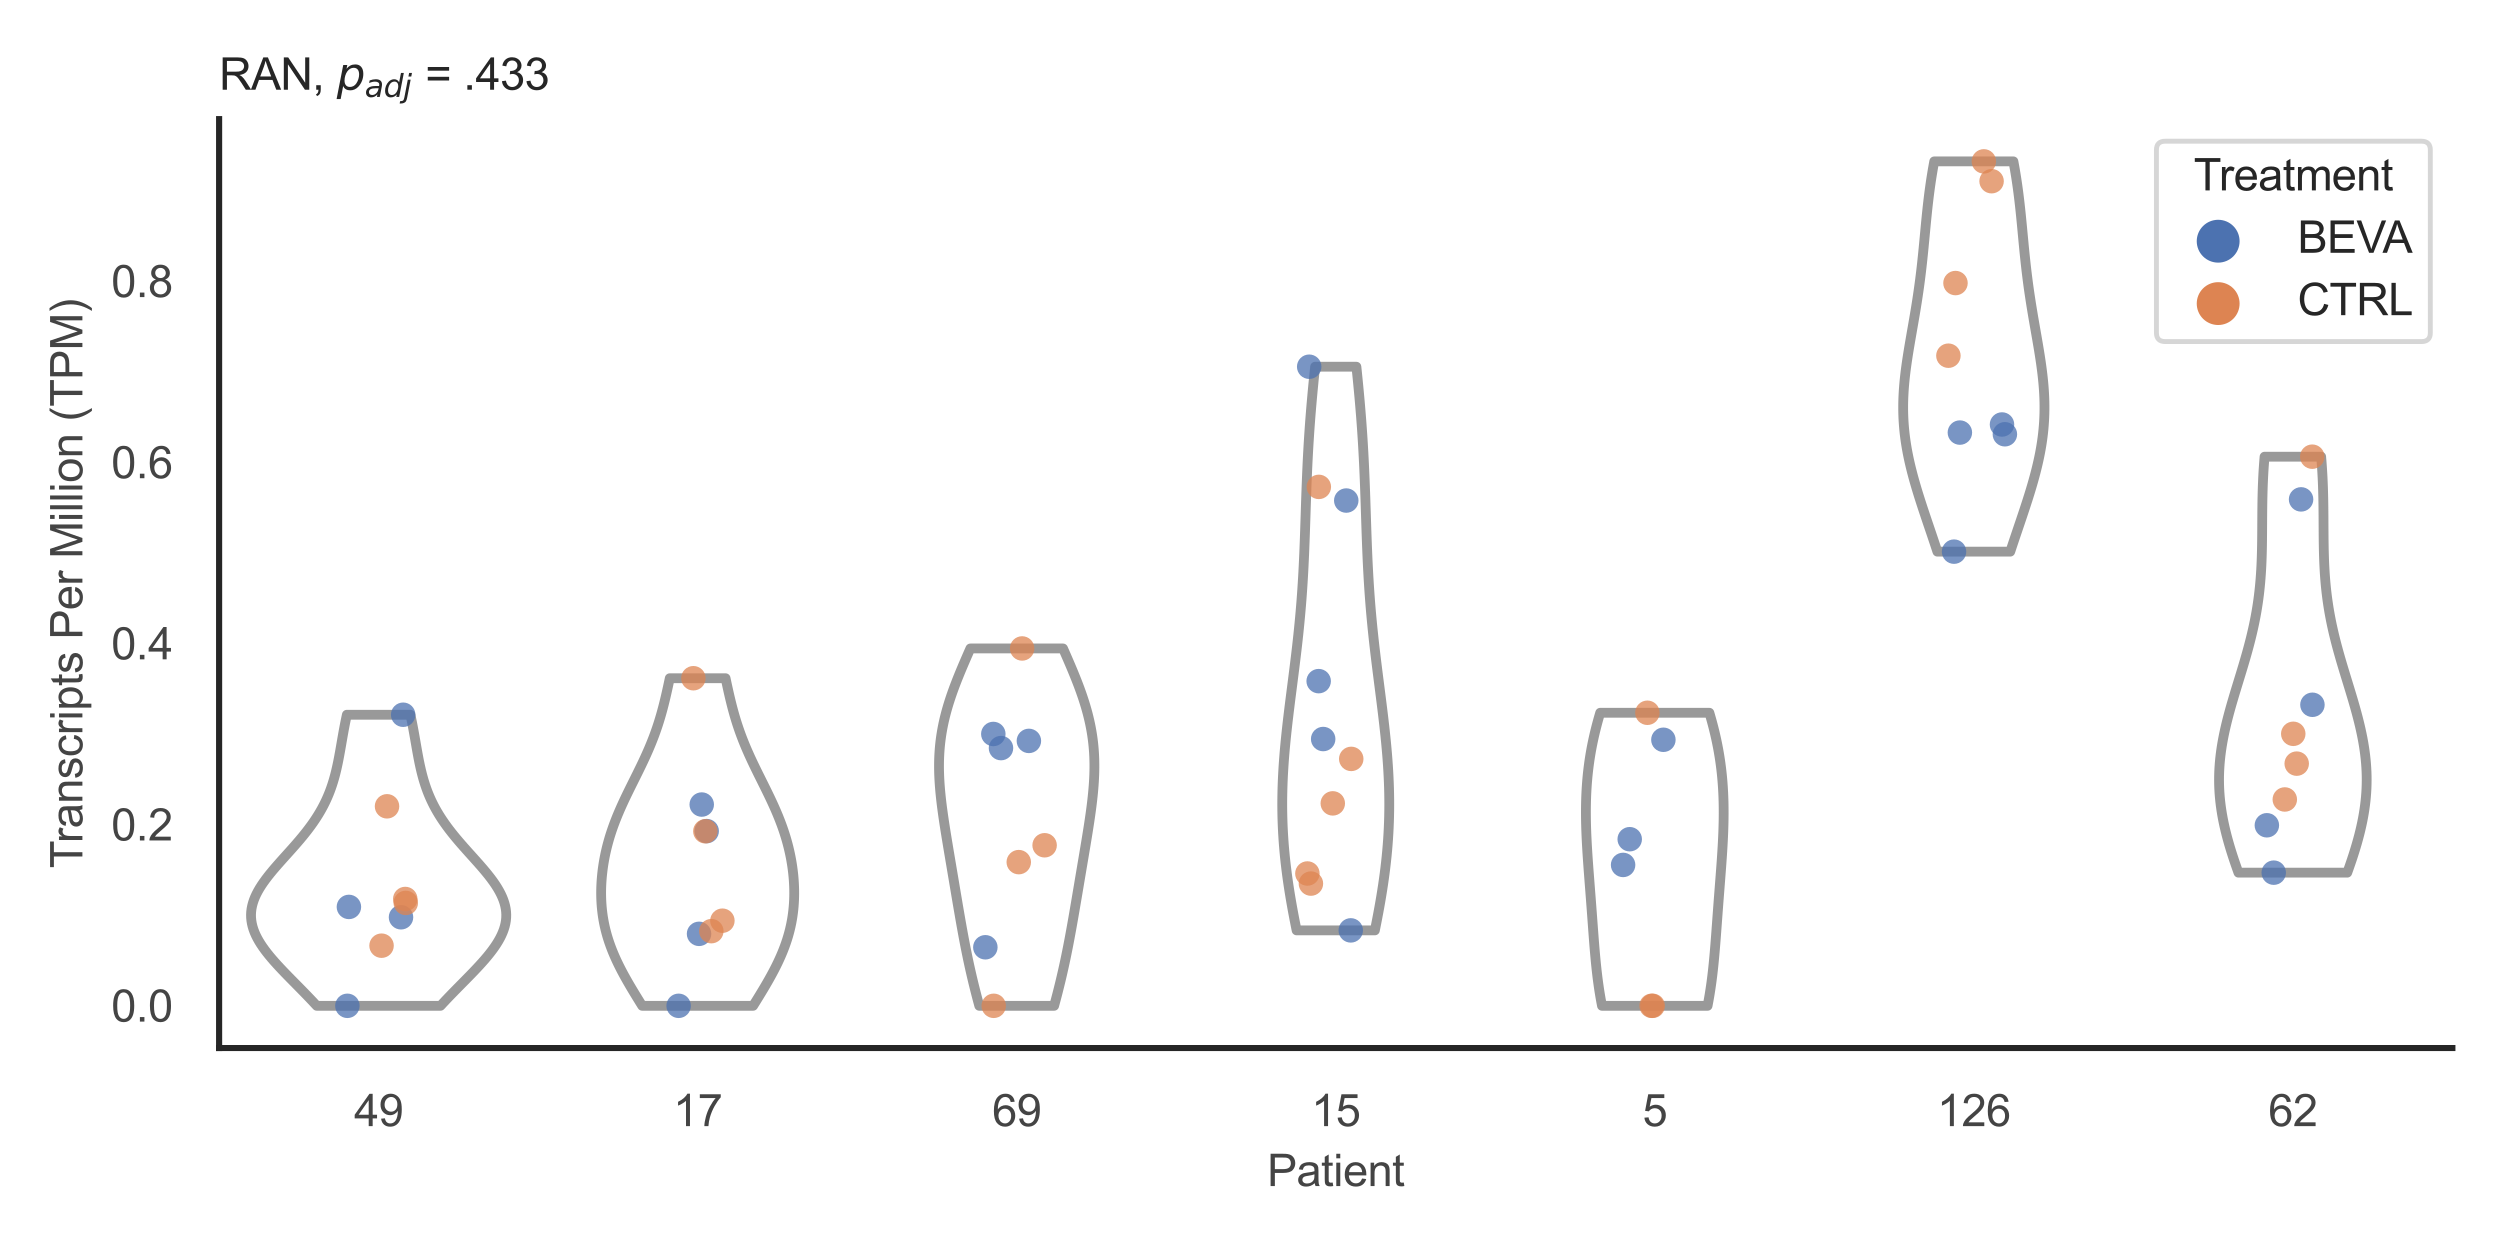 <?xml version="1.0" encoding="utf-8" standalone="no"?>
<!DOCTYPE svg PUBLIC "-//W3C//DTD SVG 1.1//EN"
  "http://www.w3.org/Graphics/SVG/1.1/DTD/svg11.dtd">
<svg xmlns:xlink="http://www.w3.org/1999/xlink" width="510.236pt" height="255.118pt" viewBox="0 0 510.236 255.118" xmlns="http://www.w3.org/2000/svg" version="1.1">
 <defs>
  <style type="text/css">*{stroke-linejoin: round; stroke-linecap: butt}</style>
 </defs>
 <g id="figure_1">
  <g id="patch_1">
   <path d="M 0 255.118 
L 510.236 255.118 
L 510.236 0 
L 0 0 
z
" style="fill: #ffffff"/>
  </g>
  <g id="axes_1">
   <g id="patch_2">
    <path d="M 44.72 213.898 
L 500.516 213.898 
L 500.516 24.32 
L 44.72 24.32 
z
" style="fill: #ffffff"/>
   </g>
   <g id="matplotlib.axis_1">
    <g id="xtick_1">
     <g id="text_1">
      <!-- 49 -->
      <g style="fill: #444444" transform="translate(72.272 229.84)scale(0.09 -0.09)">
       <defs>
        <path id="ArialMT-34" d="M 2069 0 
L 2069 1097 
L 81 1097 
L 81 1613 
L 2172 4581 
L 2631 4581 
L 2631 1613 
L 3250 1613 
L 3250 1097 
L 2631 1097 
L 2631 0 
L 2069 0 
z
M 2069 1613 
L 2069 3678 
L 634 1613 
L 2069 1613 
z
" transform="scale(0.016)"/>
        <path id="ArialMT-39" d="M 350 1059 
L 891 1109 
Q 959 728 1153 556 
Q 1347 384 1650 384 
Q 1909 384 2104 503 
Q 2300 622 2425 820 
Q 2550 1019 2634 1356 
Q 2719 1694 2719 2044 
Q 2719 2081 2716 2156 
Q 2547 1888 2255 1720 
Q 1963 1553 1622 1553 
Q 1053 1553 659 1965 
Q 266 2378 266 3053 
Q 266 3750 677 4175 
Q 1088 4600 1706 4600 
Q 2153 4600 2523 4359 
Q 2894 4119 3086 3673 
Q 3278 3228 3278 2384 
Q 3278 1506 3087 986 
Q 2897 466 2520 194 
Q 2144 -78 1638 -78 
Q 1100 -78 759 220 
Q 419 519 350 1059 
z
M 2653 3081 
Q 2653 3566 2395 3850 
Q 2138 4134 1775 4134 
Q 1400 4134 1122 3828 
Q 844 3522 844 3034 
Q 844 2597 1108 2323 
Q 1372 2050 1759 2050 
Q 2150 2050 2401 2323 
Q 2653 2597 2653 3081 
z
" transform="scale(0.016)"/>
       </defs>
       <use xlink:href="#ArialMT-34"/>
       <use xlink:href="#ArialMT-39" x="55.615"/>
      </g>
     </g>
    </g>
    <g id="xtick_2">
     <g id="text_2">
      <!-- 17 -->
      <g style="fill: #444444" transform="translate(137.386 229.84)scale(0.09 -0.09)">
       <defs>
        <path id="ArialMT-31" d="M 2384 0 
L 1822 0 
L 1822 3584 
Q 1619 3391 1289 3197 
Q 959 3003 697 2906 
L 697 3450 
Q 1169 3672 1522 3987 
Q 1875 4303 2022 4600 
L 2384 4600 
L 2384 0 
z
" transform="scale(0.016)"/>
        <path id="ArialMT-37" d="M 303 3981 
L 303 4522 
L 3269 4522 
L 3269 4084 
Q 2831 3619 2401 2847 
Q 1972 2075 1738 1259 
Q 1569 684 1522 0 
L 944 0 
Q 953 541 1156 1306 
Q 1359 2072 1739 2783 
Q 2119 3494 2547 3981 
L 303 3981 
z
" transform="scale(0.016)"/>
       </defs>
       <use xlink:href="#ArialMT-31"/>
       <use xlink:href="#ArialMT-37" x="55.615"/>
      </g>
     </g>
    </g>
    <g id="xtick_3">
     <g id="text_3">
      <!-- 69 -->
      <g style="fill: #444444" transform="translate(202.5 229.84)scale(0.09 -0.09)">
       <defs>
        <path id="ArialMT-36" d="M 3184 3459 
L 2625 3416 
Q 2550 3747 2413 3897 
Q 2184 4138 1850 4138 
Q 1581 4138 1378 3988 
Q 1113 3794 959 3422 
Q 806 3050 800 2363 
Q 1003 2672 1297 2822 
Q 1591 2972 1913 2972 
Q 2475 2972 2870 2558 
Q 3266 2144 3266 1488 
Q 3266 1056 3080 686 
Q 2894 316 2569 119 
Q 2244 -78 1831 -78 
Q 1128 -78 684 439 
Q 241 956 241 2144 
Q 241 3472 731 4075 
Q 1159 4600 1884 4600 
Q 2425 4600 2770 4297 
Q 3116 3994 3184 3459 
z
M 888 1484 
Q 888 1194 1011 928 
Q 1134 663 1356 523 
Q 1578 384 1822 384 
Q 2178 384 2434 671 
Q 2691 959 2691 1453 
Q 2691 1928 2437 2201 
Q 2184 2475 1800 2475 
Q 1419 2475 1153 2201 
Q 888 1928 888 1484 
z
" transform="scale(0.016)"/>
       </defs>
       <use xlink:href="#ArialMT-36"/>
       <use xlink:href="#ArialMT-39" x="55.615"/>
      </g>
     </g>
    </g>
    <g id="xtick_4">
     <g id="text_4">
      <!-- 15 -->
      <g style="fill: #444444" transform="translate(267.613 229.84)scale(0.09 -0.09)">
       <defs>
        <path id="ArialMT-35" d="M 266 1200 
L 856 1250 
Q 922 819 1161 601 
Q 1400 384 1738 384 
Q 2144 384 2425 690 
Q 2706 997 2706 1503 
Q 2706 1984 2436 2262 
Q 2166 2541 1728 2541 
Q 1456 2541 1237 2417 
Q 1019 2294 894 2097 
L 366 2166 
L 809 4519 
L 3088 4519 
L 3088 3981 
L 1259 3981 
L 1013 2750 
Q 1425 3038 1878 3038 
Q 2478 3038 2890 2622 
Q 3303 2206 3303 1553 
Q 3303 931 2941 478 
Q 2500 -78 1738 -78 
Q 1113 -78 717 272 
Q 322 622 266 1200 
z
" transform="scale(0.016)"/>
       </defs>
       <use xlink:href="#ArialMT-31"/>
       <use xlink:href="#ArialMT-35" x="55.615"/>
      </g>
     </g>
    </g>
    <g id="xtick_5">
     <g id="text_5">
      <!-- 5 -->
      <g style="fill: #444444" transform="translate(335.229 229.84)scale(0.09 -0.09)">
       <use xlink:href="#ArialMT-35"/>
      </g>
     </g>
    </g>
    <g id="xtick_6">
     <g id="text_6">
      <!-- 126 -->
      <g style="fill: #444444" transform="translate(395.338 229.84)scale(0.09 -0.09)">
       <defs>
        <path id="ArialMT-32" d="M 3222 541 
L 3222 0 
L 194 0 
Q 188 203 259 391 
Q 375 700 629 1000 
Q 884 1300 1366 1694 
Q 2113 2306 2375 2664 
Q 2638 3022 2638 3341 
Q 2638 3675 2398 3904 
Q 2159 4134 1775 4134 
Q 1369 4134 1125 3890 
Q 881 3647 878 3216 
L 300 3275 
Q 359 3922 746 4261 
Q 1134 4600 1788 4600 
Q 2447 4600 2831 4234 
Q 3216 3869 3216 3328 
Q 3216 3053 3103 2787 
Q 2991 2522 2730 2228 
Q 2469 1934 1863 1422 
Q 1356 997 1212 845 
Q 1069 694 975 541 
L 3222 541 
z
" transform="scale(0.016)"/>
       </defs>
       <use xlink:href="#ArialMT-31"/>
       <use xlink:href="#ArialMT-32" x="55.615"/>
       <use xlink:href="#ArialMT-36" x="111.23"/>
      </g>
     </g>
    </g>
    <g id="xtick_7">
     <g id="text_7">
      <!-- 62 -->
      <g style="fill: #444444" transform="translate(462.955 229.84)scale(0.09 -0.09)">
       <use xlink:href="#ArialMT-36"/>
       <use xlink:href="#ArialMT-32" x="55.615"/>
      </g>
     </g>
    </g>
    <g id="text_8">
     <!-- Patient -->
     <g style="fill: #444444" transform="translate(258.609 242.071)scale(0.09 -0.09)">
      <defs>
       <path id="ArialMT-50" d="M 494 0 
L 494 4581 
L 2222 4581 
Q 2678 4581 2919 4538 
Q 3256 4481 3484 4323 
Q 3713 4166 3852 3881 
Q 3991 3597 3991 3256 
Q 3991 2672 3619 2267 
Q 3247 1863 2275 1863 
L 1100 1863 
L 1100 0 
L 494 0 
z
M 1100 2403 
L 2284 2403 
Q 2872 2403 3119 2622 
Q 3366 2841 3366 3238 
Q 3366 3525 3220 3729 
Q 3075 3934 2838 4000 
Q 2684 4041 2272 4041 
L 1100 4041 
L 1100 2403 
z
" transform="scale(0.016)"/>
       <path id="ArialMT-61" d="M 2588 409 
Q 2275 144 1986 34 
Q 1697 -75 1366 -75 
Q 819 -75 525 192 
Q 231 459 231 875 
Q 231 1119 342 1320 
Q 453 1522 633 1644 
Q 813 1766 1038 1828 
Q 1203 1872 1538 1913 
Q 2219 1994 2541 2106 
Q 2544 2222 2544 2253 
Q 2544 2597 2384 2738 
Q 2169 2928 1744 2928 
Q 1347 2928 1158 2789 
Q 969 2650 878 2297 
L 328 2372 
Q 403 2725 575 2942 
Q 747 3159 1072 3276 
Q 1397 3394 1825 3394 
Q 2250 3394 2515 3294 
Q 2781 3194 2906 3042 
Q 3031 2891 3081 2659 
Q 3109 2516 3109 2141 
L 3109 1391 
Q 3109 606 3145 398 
Q 3181 191 3288 0 
L 2700 0 
Q 2613 175 2588 409 
z
M 2541 1666 
Q 2234 1541 1622 1453 
Q 1275 1403 1131 1340 
Q 988 1278 909 1158 
Q 831 1038 831 891 
Q 831 666 1001 516 
Q 1172 366 1500 366 
Q 1825 366 2078 508 
Q 2331 650 2450 897 
Q 2541 1088 2541 1459 
L 2541 1666 
z
" transform="scale(0.016)"/>
       <path id="ArialMT-74" d="M 1650 503 
L 1731 6 
Q 1494 -44 1306 -44 
Q 1000 -44 831 53 
Q 663 150 594 308 
Q 525 466 525 972 
L 525 2881 
L 113 2881 
L 113 3319 
L 525 3319 
L 525 4141 
L 1084 4478 
L 1084 3319 
L 1650 3319 
L 1650 2881 
L 1084 2881 
L 1084 941 
Q 1084 700 1114 631 
Q 1144 563 1211 522 
Q 1278 481 1403 481 
Q 1497 481 1650 503 
z
" transform="scale(0.016)"/>
       <path id="ArialMT-69" d="M 425 3934 
L 425 4581 
L 988 4581 
L 988 3934 
L 425 3934 
z
M 425 0 
L 425 3319 
L 988 3319 
L 988 0 
L 425 0 
z
" transform="scale(0.016)"/>
       <path id="ArialMT-65" d="M 2694 1069 
L 3275 997 
Q 3138 488 2766 206 
Q 2394 -75 1816 -75 
Q 1088 -75 661 373 
Q 234 822 234 1631 
Q 234 2469 665 2931 
Q 1097 3394 1784 3394 
Q 2450 3394 2872 2941 
Q 3294 2488 3294 1666 
Q 3294 1616 3291 1516 
L 816 1516 
Q 847 969 1125 678 
Q 1403 388 1819 388 
Q 2128 388 2347 550 
Q 2566 713 2694 1069 
z
M 847 1978 
L 2700 1978 
Q 2663 2397 2488 2606 
Q 2219 2931 1791 2931 
Q 1403 2931 1139 2672 
Q 875 2413 847 1978 
z
" transform="scale(0.016)"/>
       <path id="ArialMT-6e" d="M 422 0 
L 422 3319 
L 928 3319 
L 928 2847 
Q 1294 3394 1984 3394 
Q 2284 3394 2536 3286 
Q 2788 3178 2913 3003 
Q 3038 2828 3088 2588 
Q 3119 2431 3119 2041 
L 3119 0 
L 2556 0 
L 2556 2019 
Q 2556 2363 2490 2533 
Q 2425 2703 2258 2804 
Q 2091 2906 1866 2906 
Q 1506 2906 1245 2678 
Q 984 2450 984 1813 
L 984 0 
L 422 0 
z
" transform="scale(0.016)"/>
      </defs>
      <use xlink:href="#ArialMT-50"/>
      <use xlink:href="#ArialMT-61" x="66.699"/>
      <use xlink:href="#ArialMT-74" x="122.314"/>
      <use xlink:href="#ArialMT-69" x="150.098"/>
      <use xlink:href="#ArialMT-65" x="172.314"/>
      <use xlink:href="#ArialMT-6e" x="227.93"/>
      <use xlink:href="#ArialMT-74" x="283.545"/>
     </g>
    </g>
   </g>
   <g id="matplotlib.axis_2">
    <g id="ytick_1">
     <g id="text_9">
      <!-- 0.0 -->
      <g style="fill: #444444" transform="translate(22.71 208.502)scale(0.09 -0.09)">
       <defs>
        <path id="ArialMT-30" d="M 266 2259 
Q 266 3072 433 3567 
Q 600 4063 929 4331 
Q 1259 4600 1759 4600 
Q 2128 4600 2406 4451 
Q 2684 4303 2865 4023 
Q 3047 3744 3150 3342 
Q 3253 2941 3253 2259 
Q 3253 1453 3087 958 
Q 2922 463 2592 192 
Q 2263 -78 1759 -78 
Q 1097 -78 719 397 
Q 266 969 266 2259 
z
M 844 2259 
Q 844 1131 1108 757 
Q 1372 384 1759 384 
Q 2147 384 2411 759 
Q 2675 1134 2675 2259 
Q 2675 3391 2411 3762 
Q 2147 4134 1753 4134 
Q 1366 4134 1134 3806 
Q 844 3388 844 2259 
z
" transform="scale(0.016)"/>
        <path id="ArialMT-2e" d="M 581 0 
L 581 641 
L 1222 641 
L 1222 0 
L 581 0 
z
" transform="scale(0.016)"/>
       </defs>
       <use xlink:href="#ArialMT-30"/>
       <use xlink:href="#ArialMT-2e" x="55.615"/>
       <use xlink:href="#ArialMT-30" x="83.398"/>
      </g>
     </g>
    </g>
    <g id="ytick_2">
     <g id="text_10">
      <!-- 0.2 -->
      <g style="fill: #444444" transform="translate(22.71 171.535)scale(0.09 -0.09)">
       <use xlink:href="#ArialMT-30"/>
       <use xlink:href="#ArialMT-2e" x="55.615"/>
       <use xlink:href="#ArialMT-32" x="83.398"/>
      </g>
     </g>
    </g>
    <g id="ytick_3">
     <g id="text_11">
      <!-- 0.4 -->
      <g style="fill: #444444" transform="translate(22.71 134.569)scale(0.09 -0.09)">
       <use xlink:href="#ArialMT-30"/>
       <use xlink:href="#ArialMT-2e" x="55.615"/>
       <use xlink:href="#ArialMT-34" x="83.398"/>
      </g>
     </g>
    </g>
    <g id="ytick_4">
     <g id="text_12">
      <!-- 0.6 -->
      <g style="fill: #444444" transform="translate(22.71 97.602)scale(0.09 -0.09)">
       <use xlink:href="#ArialMT-30"/>
       <use xlink:href="#ArialMT-2e" x="55.615"/>
       <use xlink:href="#ArialMT-36" x="83.398"/>
      </g>
     </g>
    </g>
    <g id="ytick_5">
     <g id="text_13">
      <!-- 0.8 -->
      <g style="fill: #444444" transform="translate(22.71 60.635)scale(0.09 -0.09)">
       <defs>
        <path id="ArialMT-38" d="M 1131 2484 
Q 781 2613 612 2850 
Q 444 3088 444 3419 
Q 444 3919 803 4259 
Q 1163 4600 1759 4600 
Q 2359 4600 2725 4251 
Q 3091 3903 3091 3403 
Q 3091 3084 2923 2848 
Q 2756 2613 2416 2484 
Q 2838 2347 3058 2040 
Q 3278 1734 3278 1309 
Q 3278 722 2862 322 
Q 2447 -78 1769 -78 
Q 1091 -78 675 323 
Q 259 725 259 1325 
Q 259 1772 486 2073 
Q 713 2375 1131 2484 
z
M 1019 3438 
Q 1019 3113 1228 2906 
Q 1438 2700 1772 2700 
Q 2097 2700 2305 2904 
Q 2513 3109 2513 3406 
Q 2513 3716 2298 3927 
Q 2084 4138 1766 4138 
Q 1444 4138 1231 3931 
Q 1019 3725 1019 3438 
z
M 838 1322 
Q 838 1081 952 856 
Q 1066 631 1291 507 
Q 1516 384 1775 384 
Q 2178 384 2440 643 
Q 2703 903 2703 1303 
Q 2703 1709 2433 1975 
Q 2163 2241 1756 2241 
Q 1359 2241 1098 1978 
Q 838 1716 838 1322 
z
" transform="scale(0.016)"/>
       </defs>
       <use xlink:href="#ArialMT-30"/>
       <use xlink:href="#ArialMT-2e" x="55.615"/>
       <use xlink:href="#ArialMT-38" x="83.398"/>
      </g>
     </g>
    </g>
    <g id="text_14">
     <!-- Transcripts Per Million (TPM) -->
     <g style="fill: #444444" transform="translate(16.816 177.194)rotate(-90)scale(0.09 -0.09)">
      <defs>
       <path id="ArialMT-54" d="M 1659 0 
L 1659 4041 
L 150 4041 
L 150 4581 
L 3781 4581 
L 3781 4041 
L 2266 4041 
L 2266 0 
L 1659 0 
z
" transform="scale(0.016)"/>
       <path id="ArialMT-72" d="M 416 0 
L 416 3319 
L 922 3319 
L 922 2816 
Q 1116 3169 1280 3281 
Q 1444 3394 1641 3394 
Q 1925 3394 2219 3213 
L 2025 2691 
Q 1819 2813 1613 2813 
Q 1428 2813 1281 2702 
Q 1134 2591 1072 2394 
Q 978 2094 978 1738 
L 978 0 
L 416 0 
z
" transform="scale(0.016)"/>
       <path id="ArialMT-73" d="M 197 991 
L 753 1078 
Q 800 744 1014 566 
Q 1228 388 1613 388 
Q 2000 388 2187 545 
Q 2375 703 2375 916 
Q 2375 1106 2209 1216 
Q 2094 1291 1634 1406 
Q 1016 1563 777 1677 
Q 538 1791 414 1992 
Q 291 2194 291 2438 
Q 291 2659 392 2848 
Q 494 3038 669 3163 
Q 800 3259 1026 3326 
Q 1253 3394 1513 3394 
Q 1903 3394 2198 3281 
Q 2494 3169 2634 2976 
Q 2775 2784 2828 2463 
L 2278 2388 
Q 2241 2644 2061 2787 
Q 1881 2931 1553 2931 
Q 1166 2931 1000 2803 
Q 834 2675 834 2503 
Q 834 2394 903 2306 
Q 972 2216 1119 2156 
Q 1203 2125 1616 2013 
Q 2213 1853 2448 1751 
Q 2684 1650 2818 1456 
Q 2953 1263 2953 975 
Q 2953 694 2789 445 
Q 2625 197 2315 61 
Q 2006 -75 1616 -75 
Q 969 -75 630 194 
Q 291 463 197 991 
z
" transform="scale(0.016)"/>
       <path id="ArialMT-63" d="M 2588 1216 
L 3141 1144 
Q 3050 572 2676 248 
Q 2303 -75 1759 -75 
Q 1078 -75 664 370 
Q 250 816 250 1647 
Q 250 2184 428 2587 
Q 606 2991 970 3192 
Q 1334 3394 1763 3394 
Q 2303 3394 2647 3120 
Q 2991 2847 3088 2344 
L 2541 2259 
Q 2463 2594 2264 2762 
Q 2066 2931 1784 2931 
Q 1359 2931 1093 2626 
Q 828 2322 828 1663 
Q 828 994 1084 691 
Q 1341 388 1753 388 
Q 2084 388 2306 591 
Q 2528 794 2588 1216 
z
" transform="scale(0.016)"/>
       <path id="ArialMT-70" d="M 422 -1272 
L 422 3319 
L 934 3319 
L 934 2888 
Q 1116 3141 1344 3267 
Q 1572 3394 1897 3394 
Q 2322 3394 2647 3175 
Q 2972 2956 3137 2557 
Q 3303 2159 3303 1684 
Q 3303 1175 3120 767 
Q 2938 359 2589 142 
Q 2241 -75 1856 -75 
Q 1575 -75 1351 44 
Q 1128 163 984 344 
L 984 -1272 
L 422 -1272 
z
M 931 1641 
Q 931 1000 1190 694 
Q 1450 388 1819 388 
Q 2194 388 2461 705 
Q 2728 1022 2728 1688 
Q 2728 2322 2467 2637 
Q 2206 2953 1844 2953 
Q 1484 2953 1207 2617 
Q 931 2281 931 1641 
z
" transform="scale(0.016)"/>
       <path id="ArialMT-20" transform="scale(0.016)"/>
       <path id="ArialMT-4d" d="M 475 0 
L 475 4581 
L 1388 4581 
L 2472 1338 
Q 2622 884 2691 659 
Q 2769 909 2934 1394 
L 4031 4581 
L 4847 4581 
L 4847 0 
L 4263 0 
L 4263 3834 
L 2931 0 
L 2384 0 
L 1059 3900 
L 1059 0 
L 475 0 
z
" transform="scale(0.016)"/>
       <path id="ArialMT-6c" d="M 409 0 
L 409 4581 
L 972 4581 
L 972 0 
L 409 0 
z
" transform="scale(0.016)"/>
       <path id="ArialMT-6f" d="M 213 1659 
Q 213 2581 725 3025 
Q 1153 3394 1769 3394 
Q 2453 3394 2887 2945 
Q 3322 2497 3322 1706 
Q 3322 1066 3130 698 
Q 2938 331 2570 128 
Q 2203 -75 1769 -75 
Q 1072 -75 642 372 
Q 213 819 213 1659 
z
M 791 1659 
Q 791 1022 1069 705 
Q 1347 388 1769 388 
Q 2188 388 2466 706 
Q 2744 1025 2744 1678 
Q 2744 2294 2464 2611 
Q 2184 2928 1769 2928 
Q 1347 2928 1069 2612 
Q 791 2297 791 1659 
z
" transform="scale(0.016)"/>
       <path id="ArialMT-28" d="M 1497 -1347 
Q 1031 -759 709 28 
Q 388 816 388 1659 
Q 388 2403 628 3084 
Q 909 3875 1497 4659 
L 1900 4659 
Q 1522 4009 1400 3731 
Q 1209 3300 1100 2831 
Q 966 2247 966 1656 
Q 966 153 1900 -1347 
L 1497 -1347 
z
" transform="scale(0.016)"/>
       <path id="ArialMT-29" d="M 791 -1347 
L 388 -1347 
Q 1322 153 1322 1656 
Q 1322 2244 1188 2822 
Q 1081 3291 891 3722 
Q 769 4003 388 4659 
L 791 4659 
Q 1378 3875 1659 3084 
Q 1900 2403 1900 1659 
Q 1900 816 1576 28 
Q 1253 -759 791 -1347 
z
" transform="scale(0.016)"/>
      </defs>
      <use xlink:href="#ArialMT-54"/>
      <use xlink:href="#ArialMT-72" x="57.334"/>
      <use xlink:href="#ArialMT-61" x="90.635"/>
      <use xlink:href="#ArialMT-6e" x="146.25"/>
      <use xlink:href="#ArialMT-73" x="201.865"/>
      <use xlink:href="#ArialMT-63" x="251.865"/>
      <use xlink:href="#ArialMT-72" x="301.865"/>
      <use xlink:href="#ArialMT-69" x="335.166"/>
      <use xlink:href="#ArialMT-70" x="357.383"/>
      <use xlink:href="#ArialMT-74" x="412.998"/>
      <use xlink:href="#ArialMT-73" x="440.781"/>
      <use xlink:href="#ArialMT-20" x="490.781"/>
      <use xlink:href="#ArialMT-50" x="518.564"/>
      <use xlink:href="#ArialMT-65" x="585.264"/>
      <use xlink:href="#ArialMT-72" x="640.879"/>
      <use xlink:href="#ArialMT-20" x="674.18"/>
      <use xlink:href="#ArialMT-4d" x="701.963"/>
      <use xlink:href="#ArialMT-69" x="785.264"/>
      <use xlink:href="#ArialMT-6c" x="807.48"/>
      <use xlink:href="#ArialMT-6c" x="829.697"/>
      <use xlink:href="#ArialMT-69" x="851.914"/>
      <use xlink:href="#ArialMT-6f" x="874.131"/>
      <use xlink:href="#ArialMT-6e" x="929.746"/>
      <use xlink:href="#ArialMT-20" x="985.361"/>
      <use xlink:href="#ArialMT-28" x="1013.145"/>
      <use xlink:href="#ArialMT-54" x="1046.445"/>
      <use xlink:href="#ArialMT-50" x="1107.529"/>
      <use xlink:href="#ArialMT-4d" x="1174.229"/>
      <use xlink:href="#ArialMT-29" x="1257.529"/>
     </g>
    </g>
   </g>
   <g id="PolyCollection_1">
    <defs>
     <path id="mc1a53dbb3f" d="M 89.903 -49.837 
L 64.651 -49.837 
L 64.095 -50.437 
L 63.531 -51.037 
L 62.959 -51.637 
L 62.379 -52.237 
L 61.795 -52.837 
L 61.206 -53.438 
L 60.615 -54.038 
L 60.023 -54.638 
L 59.432 -55.238 
L 58.844 -55.838 
L 58.26 -56.438 
L 57.685 -57.038 
L 57.118 -57.638 
L 56.564 -58.238 
L 56.023 -58.838 
L 55.5 -59.438 
L 54.996 -60.038 
L 54.513 -60.638 
L 54.056 -61.238 
L 53.624 -61.838 
L 53.222 -62.438 
L 52.852 -63.038 
L 52.515 -63.638 
L 52.214 -64.239 
L 51.95 -64.839 
L 51.726 -65.439 
L 51.542 -66.039 
L 51.4 -66.639 
L 51.3 -67.239 
L 51.244 -67.839 
L 51.231 -68.439 
L 51.262 -69.039 
L 51.337 -69.639 
L 51.455 -70.239 
L 51.614 -70.839 
L 51.814 -71.439 
L 52.054 -72.039 
L 52.332 -72.639 
L 52.646 -73.239 
L 52.993 -73.839 
L 53.372 -74.44 
L 53.78 -75.04 
L 54.214 -75.64 
L 54.671 -76.24 
L 55.149 -76.84 
L 55.644 -77.44 
L 56.154 -78.04 
L 56.676 -78.64 
L 57.207 -79.24 
L 57.743 -79.84 
L 58.282 -80.44 
L 58.822 -81.04 
L 59.36 -81.64 
L 59.893 -82.24 
L 60.42 -82.84 
L 60.937 -83.44 
L 61.444 -84.04 
L 61.939 -84.64 
L 62.42 -85.241 
L 62.886 -85.841 
L 63.335 -86.441 
L 63.768 -87.041 
L 64.183 -87.641 
L 64.579 -88.241 
L 64.958 -88.841 
L 65.317 -89.441 
L 65.658 -90.041 
L 65.981 -90.641 
L 66.285 -91.241 
L 66.571 -91.841 
L 66.84 -92.441 
L 67.092 -93.041 
L 67.329 -93.641 
L 67.55 -94.241 
L 67.756 -94.841 
L 67.949 -95.442 
L 68.129 -96.042 
L 68.298 -96.642 
L 68.456 -97.242 
L 68.604 -97.842 
L 68.743 -98.442 
L 68.875 -99.042 
L 69 -99.642 
L 69.119 -100.242 
L 69.233 -100.842 
L 69.343 -101.442 
L 69.451 -102.042 
L 69.556 -102.642 
L 69.66 -103.242 
L 69.764 -103.842 
L 69.868 -104.442 
L 69.974 -105.042 
L 70.081 -105.642 
L 70.19 -106.243 
L 70.303 -106.843 
L 70.419 -107.443 
L 70.539 -108.043 
L 70.663 -108.643 
L 70.791 -109.243 
L 83.763 -109.243 
L 83.763 -109.243 
L 83.891 -108.643 
L 84.015 -108.043 
L 84.135 -107.443 
L 84.251 -106.843 
L 84.363 -106.243 
L 84.473 -105.642 
L 84.58 -105.042 
L 84.685 -104.442 
L 84.79 -103.842 
L 84.894 -103.242 
L 84.998 -102.642 
L 85.103 -102.042 
L 85.211 -101.442 
L 85.321 -100.842 
L 85.435 -100.242 
L 85.554 -99.642 
L 85.679 -99.042 
L 85.811 -98.442 
L 85.95 -97.842 
L 86.098 -97.242 
L 86.256 -96.642 
L 86.424 -96.042 
L 86.605 -95.442 
L 86.798 -94.841 
L 87.004 -94.241 
L 87.225 -93.641 
L 87.461 -93.041 
L 87.714 -92.441 
L 87.983 -91.841 
L 88.269 -91.241 
L 88.573 -90.641 
L 88.896 -90.041 
L 89.237 -89.441 
L 89.596 -88.841 
L 89.974 -88.241 
L 90.371 -87.641 
L 90.786 -87.041 
L 91.219 -86.441 
L 91.668 -85.841 
L 92.134 -85.241 
L 92.615 -84.64 
L 93.109 -84.04 
L 93.616 -83.44 
L 94.134 -82.84 
L 94.661 -82.24 
L 95.194 -81.64 
L 95.731 -81.04 
L 96.271 -80.44 
L 96.811 -79.84 
L 97.347 -79.24 
L 97.878 -78.64 
L 98.399 -78.04 
L 98.909 -77.44 
L 99.405 -76.84 
L 99.883 -76.24 
L 100.34 -75.64 
L 100.774 -75.04 
L 101.182 -74.44 
L 101.56 -73.839 
L 101.908 -73.239 
L 102.222 -72.639 
L 102.499 -72.039 
L 102.739 -71.439 
L 102.94 -70.839 
L 103.099 -70.239 
L 103.217 -69.639 
L 103.291 -69.039 
L 103.322 -68.439 
L 103.31 -67.839 
L 103.254 -67.239 
L 103.154 -66.639 
L 103.012 -66.039 
L 102.828 -65.439 
L 102.603 -64.839 
L 102.34 -64.239 
L 102.039 -63.638 
L 101.702 -63.038 
L 101.331 -62.438 
L 100.929 -61.838 
L 100.498 -61.238 
L 100.04 -60.638 
L 99.558 -60.038 
L 99.054 -59.438 
L 98.53 -58.838 
L 97.99 -58.238 
L 97.436 -57.638 
L 96.869 -57.038 
L 96.293 -56.438 
L 95.71 -55.838 
L 95.122 -55.238 
L 94.531 -54.638 
L 93.939 -54.038 
L 93.348 -53.438 
L 92.759 -52.837 
L 92.174 -52.237 
L 91.595 -51.637 
L 91.023 -51.037 
L 90.459 -50.437 
L 89.903 -49.837 
z
" style="stroke: #999999; stroke-width: 2"/>
    </defs>
    <g clip-path="url(#pa0f8217363)">
     <use xlink:href="#mc1a53dbb3f" x="0" y="255.118" style="fill: #ffffff; stroke: #999999; stroke-width: 2"/>
    </g>
   </g>
   <g id="PolyCollection_2">
    <defs>
     <path id="mcafa48653d" d="M 153.709 -49.837 
L 131.072 -49.837 
L 130.653 -50.513 
L 130.236 -51.188 
L 129.821 -51.863 
L 129.41 -52.539 
L 129.004 -53.214 
L 128.603 -53.889 
L 128.21 -54.565 
L 127.825 -55.24 
L 127.448 -55.915 
L 127.082 -56.591 
L 126.727 -57.266 
L 126.384 -57.941 
L 126.054 -58.617 
L 125.737 -59.292 
L 125.434 -59.967 
L 125.146 -60.642 
L 124.874 -61.318 
L 124.617 -61.993 
L 124.376 -62.668 
L 124.151 -63.344 
L 123.943 -64.019 
L 123.752 -64.694 
L 123.577 -65.37 
L 123.418 -66.045 
L 123.276 -66.72 
L 123.15 -67.396 
L 123.04 -68.071 
L 122.946 -68.746 
L 122.867 -69.422 
L 122.802 -70.097 
L 122.753 -70.772 
L 122.717 -71.448 
L 122.696 -72.123 
L 122.687 -72.798 
L 122.692 -73.474 
L 122.71 -74.149 
L 122.741 -74.824 
L 122.784 -75.5 
L 122.839 -76.175 
L 122.906 -76.85 
L 122.985 -77.526 
L 123.076 -78.201 
L 123.178 -78.876 
L 123.293 -79.552 
L 123.42 -80.227 
L 123.558 -80.902 
L 123.709 -81.578 
L 123.871 -82.253 
L 124.046 -82.928 
L 124.233 -83.604 
L 124.431 -84.279 
L 124.642 -84.954 
L 124.865 -85.63 
L 125.1 -86.305 
L 125.346 -86.98 
L 125.603 -87.656 
L 125.871 -88.331 
L 126.149 -89.006 
L 126.437 -89.682 
L 126.734 -90.357 
L 127.039 -91.032 
L 127.351 -91.708 
L 127.67 -92.383 
L 127.995 -93.058 
L 128.324 -93.734 
L 128.657 -94.409 
L 128.992 -95.084 
L 129.328 -95.76 
L 129.665 -96.435 
L 130 -97.11 
L 130.333 -97.786 
L 130.663 -98.461 
L 130.989 -99.136 
L 131.309 -99.812 
L 131.624 -100.487 
L 131.931 -101.162 
L 132.23 -101.838 
L 132.522 -102.513 
L 132.804 -103.188 
L 133.077 -103.864 
L 133.341 -104.539 
L 133.595 -105.214 
L 133.839 -105.89 
L 134.073 -106.565 
L 134.298 -107.24 
L 134.513 -107.916 
L 134.719 -108.591 
L 134.917 -109.266 
L 135.106 -109.942 
L 135.288 -110.617 
L 135.463 -111.292 
L 135.632 -111.968 
L 135.795 -112.643 
L 135.953 -113.318 
L 136.107 -113.994 
L 136.258 -114.669 
L 136.405 -115.344 
L 136.551 -116.02 
L 136.694 -116.695 
L 148.087 -116.695 
L 148.087 -116.695 
L 148.231 -116.02 
L 148.376 -115.344 
L 148.524 -114.669 
L 148.674 -113.994 
L 148.828 -113.318 
L 148.986 -112.643 
L 149.149 -111.968 
L 149.318 -111.292 
L 149.493 -110.617 
L 149.675 -109.942 
L 149.864 -109.266 
L 150.062 -108.591 
L 150.268 -107.916 
L 150.483 -107.24 
L 150.708 -106.565 
L 150.942 -105.89 
L 151.186 -105.214 
L 151.44 -104.539 
L 151.704 -103.864 
L 151.977 -103.188 
L 152.259 -102.513 
L 152.551 -101.838 
L 152.85 -101.162 
L 153.158 -100.487 
L 153.472 -99.812 
L 153.792 -99.136 
L 154.118 -98.461 
L 154.448 -97.786 
L 154.781 -97.11 
L 155.117 -96.435 
L 155.453 -95.76 
L 155.789 -95.084 
L 156.124 -94.409 
L 156.457 -93.734 
L 156.786 -93.058 
L 157.111 -92.383 
L 157.43 -91.708 
L 157.743 -91.032 
L 158.048 -90.357 
L 158.345 -89.682 
L 158.632 -89.006 
L 158.911 -88.331 
L 159.178 -87.656 
L 159.436 -86.98 
L 159.682 -86.305 
L 159.916 -85.63 
L 160.139 -84.954 
L 160.35 -84.279 
L 160.549 -83.604 
L 160.735 -82.928 
L 160.91 -82.253 
L 161.073 -81.578 
L 161.223 -80.902 
L 161.362 -80.227 
L 161.488 -79.552 
L 161.603 -78.876 
L 161.706 -78.201 
L 161.796 -77.526 
L 161.876 -76.85 
L 161.943 -76.175 
L 161.998 -75.5 
L 162.04 -74.824 
L 162.071 -74.149 
L 162.089 -73.474 
L 162.094 -72.798 
L 162.086 -72.123 
L 162.064 -71.448 
L 162.028 -70.772 
L 161.979 -70.097 
L 161.915 -69.422 
L 161.835 -68.746 
L 161.741 -68.071 
L 161.631 -67.396 
L 161.505 -66.72 
L 161.363 -66.045 
L 161.205 -65.37 
L 161.03 -64.694 
L 160.838 -64.019 
L 160.63 -63.344 
L 160.405 -62.668 
L 160.165 -61.993 
L 159.908 -61.318 
L 159.635 -60.642 
L 159.347 -59.967 
L 159.044 -59.292 
L 158.728 -58.617 
L 158.397 -57.941 
L 158.054 -57.266 
L 157.699 -56.591 
L 157.333 -55.915 
L 156.957 -55.24 
L 156.571 -54.565 
L 156.178 -53.889 
L 155.778 -53.214 
L 155.371 -52.539 
L 154.96 -51.863 
L 154.546 -51.188 
L 154.128 -50.513 
L 153.709 -49.837 
z
" style="stroke: #999999; stroke-width: 2"/>
    </defs>
    <g clip-path="url(#pa0f8217363)">
     <use xlink:href="#mcafa48653d" x="0" y="255.118" style="fill: #ffffff; stroke: #999999; stroke-width: 2"/>
    </g>
   </g>
   <g id="PolyCollection_3">
    <defs>
     <path id="mb57092d5bb" d="M 215.143 -49.837 
L 199.866 -49.837 
L 199.666 -50.574 
L 199.469 -51.311 
L 199.276 -52.047 
L 199.086 -52.784 
L 198.9 -53.521 
L 198.718 -54.257 
L 198.539 -54.994 
L 198.364 -55.731 
L 198.193 -56.468 
L 198.025 -57.204 
L 197.861 -57.941 
L 197.701 -58.678 
L 197.544 -59.414 
L 197.391 -60.151 
L 197.241 -60.888 
L 197.093 -61.624 
L 196.949 -62.361 
L 196.807 -63.098 
L 196.668 -63.835 
L 196.531 -64.571 
L 196.397 -65.308 
L 196.264 -66.045 
L 196.132 -66.781 
L 196.002 -67.518 
L 195.874 -68.255 
L 195.747 -68.992 
L 195.62 -69.728 
L 195.494 -70.465 
L 195.369 -71.202 
L 195.244 -71.938 
L 195.12 -72.675 
L 194.996 -73.412 
L 194.872 -74.148 
L 194.748 -74.885 
L 194.624 -75.622 
L 194.5 -76.359 
L 194.375 -77.095 
L 194.251 -77.832 
L 194.127 -78.569 
L 194.002 -79.305 
L 193.878 -80.042 
L 193.754 -80.779 
L 193.63 -81.516 
L 193.507 -82.252 
L 193.385 -82.989 
L 193.263 -83.726 
L 193.143 -84.462 
L 193.024 -85.199 
L 192.906 -85.936 
L 192.792 -86.672 
L 192.679 -87.409 
L 192.57 -88.146 
L 192.464 -88.883 
L 192.362 -89.619 
L 192.264 -90.356 
L 192.172 -91.093 
L 192.085 -91.829 
L 192.004 -92.566 
L 191.929 -93.303 
L 191.862 -94.04 
L 191.803 -94.776 
L 191.753 -95.513 
L 191.712 -96.25 
L 191.68 -96.986 
L 191.658 -97.723 
L 191.648 -98.46 
L 191.649 -99.196 
L 191.661 -99.933 
L 191.686 -100.67 
L 191.724 -101.407 
L 191.775 -102.143 
L 191.839 -102.88 
L 191.916 -103.617 
L 192.008 -104.353 
L 192.113 -105.09 
L 192.233 -105.827 
L 192.366 -106.564 
L 192.513 -107.3 
L 192.674 -108.037 
L 192.848 -108.774 
L 193.036 -109.51 
L 193.237 -110.247 
L 193.45 -110.984 
L 193.675 -111.72 
L 193.911 -112.457 
L 194.159 -113.194 
L 194.417 -113.931 
L 194.684 -114.667 
L 194.961 -115.404 
L 195.245 -116.141 
L 195.537 -116.877 
L 195.836 -117.614 
L 196.141 -118.351 
L 196.451 -119.088 
L 196.765 -119.824 
L 197.083 -120.561 
L 197.403 -121.298 
L 197.726 -122.034 
L 198.049 -122.771 
L 216.959 -122.771 
L 216.959 -122.771 
L 217.283 -122.034 
L 217.605 -121.298 
L 217.926 -120.561 
L 218.243 -119.824 
L 218.558 -119.088 
L 218.868 -118.351 
L 219.172 -117.614 
L 219.471 -116.877 
L 219.763 -116.141 
L 220.048 -115.404 
L 220.325 -114.667 
L 220.592 -113.931 
L 220.85 -113.194 
L 221.097 -112.457 
L 221.334 -111.72 
L 221.559 -110.984 
L 221.772 -110.247 
L 221.973 -109.51 
L 222.16 -108.774 
L 222.335 -108.037 
L 222.496 -107.3 
L 222.643 -106.564 
L 222.776 -105.827 
L 222.896 -105.09 
L 223.001 -104.353 
L 223.092 -103.617 
L 223.17 -102.88 
L 223.234 -102.143 
L 223.285 -101.407 
L 223.322 -100.67 
L 223.347 -99.933 
L 223.36 -99.196 
L 223.361 -98.46 
L 223.35 -97.723 
L 223.329 -96.986 
L 223.297 -96.25 
L 223.256 -95.513 
L 223.205 -94.776 
L 223.146 -94.04 
L 223.079 -93.303 
L 223.005 -92.566 
L 222.924 -91.829 
L 222.837 -91.093 
L 222.745 -90.356 
L 222.647 -89.619 
L 222.545 -88.883 
L 222.439 -88.146 
L 222.33 -87.409 
L 222.217 -86.672 
L 222.102 -85.936 
L 221.985 -85.199 
L 221.866 -84.462 
L 221.746 -83.726 
L 221.624 -82.989 
L 221.502 -82.252 
L 221.378 -81.516 
L 221.255 -80.779 
L 221.131 -80.042 
L 221.006 -79.305 
L 220.882 -78.569 
L 220.758 -77.832 
L 220.633 -77.095 
L 220.509 -76.359 
L 220.385 -75.622 
L 220.261 -74.885 
L 220.137 -74.148 
L 220.013 -73.412 
L 219.889 -72.675 
L 219.764 -71.938 
L 219.64 -71.202 
L 219.514 -70.465 
L 219.389 -69.728 
L 219.262 -68.992 
L 219.135 -68.255 
L 219.006 -67.518 
L 218.876 -66.781 
L 218.745 -66.045 
L 218.612 -65.308 
L 218.477 -64.571 
L 218.34 -63.835 
L 218.201 -63.098 
L 218.06 -62.361 
L 217.915 -61.624 
L 217.768 -60.888 
L 217.618 -60.151 
L 217.464 -59.414 
L 217.308 -58.678 
L 217.147 -57.941 
L 216.983 -57.204 
L 216.816 -56.468 
L 216.645 -55.731 
L 216.47 -54.994 
L 216.291 -54.257 
L 216.108 -53.521 
L 215.922 -52.784 
L 215.733 -52.047 
L 215.539 -51.311 
L 215.343 -50.574 
L 215.143 -49.837 
z
" style="stroke: #999999; stroke-width: 2"/>
    </defs>
    <g clip-path="url(#pa0f8217363)">
     <use xlink:href="#mb57092d5bb" x="0" y="255.118" style="fill: #ffffff; stroke: #999999; stroke-width: 2"/>
    </g>
   </g>
   <g id="PolyCollection_4">
    <defs>
     <path id="m734750e413" d="M 280.605 -65.232 
L 264.631 -65.232 
L 264.398 -66.394 
L 264.17 -67.556 
L 263.949 -68.718 
L 263.735 -69.88 
L 263.53 -71.042 
L 263.332 -72.204 
L 263.144 -73.366 
L 262.965 -74.528 
L 262.797 -75.69 
L 262.639 -76.852 
L 262.493 -78.014 
L 262.358 -79.176 
L 262.235 -80.338 
L 262.125 -81.5 
L 262.026 -82.662 
L 261.941 -83.824 
L 261.868 -84.986 
L 261.808 -86.148 
L 261.761 -87.31 
L 261.727 -88.472 
L 261.706 -89.634 
L 261.697 -90.796 
L 261.701 -91.958 
L 261.718 -93.12 
L 261.746 -94.282 
L 261.786 -95.444 
L 261.837 -96.606 
L 261.9 -97.768 
L 261.972 -98.93 
L 262.055 -100.092 
L 262.146 -101.254 
L 262.247 -102.416 
L 262.355 -103.578 
L 262.471 -104.74 
L 262.594 -105.902 
L 262.722 -107.064 
L 262.856 -108.226 
L 262.994 -109.388 
L 263.136 -110.55 
L 263.28 -111.712 
L 263.427 -112.874 
L 263.576 -114.037 
L 263.725 -115.199 
L 263.873 -116.361 
L 264.021 -117.523 
L 264.168 -118.685 
L 264.312 -119.847 
L 264.454 -121.009 
L 264.592 -122.171 
L 264.727 -123.333 
L 264.857 -124.495 
L 264.983 -125.657 
L 265.103 -126.819 
L 265.218 -127.981 
L 265.328 -129.143 
L 265.432 -130.305 
L 265.53 -131.467 
L 265.623 -132.629 
L 265.709 -133.791 
L 265.79 -134.953 
L 265.866 -136.115 
L 265.936 -137.277 
L 266.001 -138.439 
L 266.061 -139.601 
L 266.117 -140.763 
L 266.169 -141.925 
L 266.217 -143.087 
L 266.262 -144.249 
L 266.305 -145.411 
L 266.346 -146.573 
L 266.385 -147.735 
L 266.423 -148.897 
L 266.461 -150.059 
L 266.498 -151.221 
L 266.536 -152.383 
L 266.576 -153.545 
L 266.616 -154.707 
L 266.659 -155.869 
L 266.704 -157.031 
L 266.752 -158.193 
L 266.803 -159.355 
L 266.857 -160.517 
L 266.915 -161.679 
L 266.977 -162.841 
L 267.043 -164.003 
L 267.114 -165.165 
L 267.188 -166.327 
L 267.267 -167.489 
L 267.351 -168.651 
L 267.439 -169.813 
L 267.531 -170.975 
L 267.627 -172.137 
L 267.728 -173.299 
L 267.832 -174.461 
L 267.94 -175.623 
L 268.051 -176.785 
L 268.166 -177.947 
L 268.284 -179.109 
L 268.404 -180.271 
L 276.832 -180.271 
L 276.832 -180.271 
L 276.953 -179.109 
L 277.07 -177.947 
L 277.185 -176.785 
L 277.296 -175.623 
L 277.404 -174.461 
L 277.509 -173.299 
L 277.609 -172.137 
L 277.705 -170.975 
L 277.798 -169.813 
L 277.886 -168.651 
L 277.969 -167.489 
L 278.048 -166.327 
L 278.123 -165.165 
L 278.193 -164.003 
L 278.259 -162.841 
L 278.321 -161.679 
L 278.379 -160.517 
L 278.433 -159.355 
L 278.484 -158.193 
L 278.532 -157.031 
L 278.577 -155.869 
L 278.62 -154.707 
L 278.661 -153.545 
L 278.7 -152.383 
L 278.738 -151.221 
L 278.776 -150.059 
L 278.813 -148.897 
L 278.851 -147.735 
L 278.89 -146.573 
L 278.931 -145.411 
L 278.974 -144.249 
L 279.019 -143.087 
L 279.068 -141.925 
L 279.119 -140.763 
L 279.175 -139.601 
L 279.236 -138.439 
L 279.301 -137.277 
L 279.371 -136.115 
L 279.446 -134.953 
L 279.527 -133.791 
L 279.613 -132.629 
L 279.706 -131.467 
L 279.804 -130.305 
L 279.908 -129.143 
L 280.018 -127.981 
L 280.133 -126.819 
L 280.254 -125.657 
L 280.379 -124.495 
L 280.509 -123.333 
L 280.644 -122.171 
L 280.782 -121.009 
L 280.924 -119.847 
L 281.068 -118.685 
L 281.215 -117.523 
L 281.363 -116.361 
L 281.512 -115.199 
L 281.661 -114.037 
L 281.809 -112.874 
L 281.956 -111.712 
L 282.1 -110.55 
L 282.242 -109.388 
L 282.38 -108.226 
L 282.514 -107.064 
L 282.643 -105.902 
L 282.765 -104.74 
L 282.881 -103.578 
L 282.989 -102.416 
L 283.09 -101.254 
L 283.182 -100.092 
L 283.264 -98.93 
L 283.337 -97.768 
L 283.399 -96.606 
L 283.45 -95.444 
L 283.49 -94.282 
L 283.519 -93.12 
L 283.535 -91.958 
L 283.539 -90.796 
L 283.531 -89.634 
L 283.509 -88.472 
L 283.475 -87.31 
L 283.428 -86.148 
L 283.368 -84.986 
L 283.296 -83.824 
L 283.21 -82.662 
L 283.112 -81.5 
L 283.001 -80.338 
L 282.878 -79.176 
L 282.743 -78.014 
L 282.597 -76.852 
L 282.439 -75.69 
L 282.271 -74.528 
L 282.092 -73.366 
L 281.904 -72.204 
L 281.707 -71.042 
L 281.501 -69.88 
L 281.287 -68.718 
L 281.066 -67.556 
L 280.838 -66.394 
L 280.605 -65.232 
z
" style="stroke: #999999; stroke-width: 2"/>
    </defs>
    <g clip-path="url(#pa0f8217363)">
     <use xlink:href="#m734750e413" x="0" y="255.118" style="fill: #ffffff; stroke: #999999; stroke-width: 2"/>
    </g>
   </g>
   <g id="PolyCollection_5">
    <defs>
     <path id="mab611d8446" d="M 348.506 -49.837 
L 326.958 -49.837 
L 326.842 -50.441 
L 326.731 -51.045 
L 326.625 -51.65 
L 326.524 -52.254 
L 326.427 -52.858 
L 326.335 -53.462 
L 326.248 -54.066 
L 326.164 -54.67 
L 326.085 -55.274 
L 326.009 -55.879 
L 325.937 -56.483 
L 325.868 -57.087 
L 325.803 -57.691 
L 325.74 -58.295 
L 325.68 -58.899 
L 325.623 -59.503 
L 325.567 -60.107 
L 325.514 -60.712 
L 325.462 -61.316 
L 325.412 -61.92 
L 325.364 -62.524 
L 325.316 -63.128 
L 325.27 -63.732 
L 325.224 -64.336 
L 325.178 -64.94 
L 325.133 -65.545 
L 325.089 -66.149 
L 325.044 -66.753 
L 324.999 -67.357 
L 324.955 -67.961 
L 324.91 -68.565 
L 324.865 -69.169 
L 324.82 -69.774 
L 324.774 -70.378 
L 324.728 -70.982 
L 324.682 -71.586 
L 324.636 -72.19 
L 324.589 -72.794 
L 324.542 -73.398 
L 324.496 -74.002 
L 324.449 -74.607 
L 324.402 -75.211 
L 324.355 -75.815 
L 324.309 -76.419 
L 324.263 -77.023 
L 324.217 -77.627 
L 324.172 -78.231 
L 324.129 -78.836 
L 324.086 -79.44 
L 324.044 -80.044 
L 324.004 -80.648 
L 323.965 -81.252 
L 323.927 -81.856 
L 323.892 -82.46 
L 323.859 -83.064 
L 323.828 -83.669 
L 323.799 -84.273 
L 323.772 -84.877 
L 323.749 -85.481 
L 323.728 -86.085 
L 323.711 -86.689 
L 323.697 -87.293 
L 323.686 -87.898 
L 323.679 -88.502 
L 323.675 -89.106 
L 323.675 -89.71 
L 323.68 -90.314 
L 323.689 -90.918 
L 323.702 -91.522 
L 323.719 -92.126 
L 323.741 -92.731 
L 323.768 -93.335 
L 323.8 -93.939 
L 323.837 -94.543 
L 323.879 -95.147 
L 323.927 -95.751 
L 323.979 -96.355 
L 324.038 -96.96 
L 324.101 -97.564 
L 324.171 -98.168 
L 324.246 -98.772 
L 324.327 -99.376 
L 324.413 -99.98 
L 324.506 -100.584 
L 324.604 -101.188 
L 324.709 -101.793 
L 324.819 -102.397 
L 324.935 -103.001 
L 325.058 -103.605 
L 325.186 -104.209 
L 325.32 -104.813 
L 325.459 -105.417 
L 325.605 -106.022 
L 325.756 -106.626 
L 325.912 -107.23 
L 326.074 -107.834 
L 326.241 -108.438 
L 326.414 -109.042 
L 326.591 -109.646 
L 348.873 -109.646 
L 348.873 -109.646 
L 349.05 -109.042 
L 349.222 -108.438 
L 349.389 -107.834 
L 349.551 -107.23 
L 349.708 -106.626 
L 349.859 -106.022 
L 350.004 -105.417 
L 350.144 -104.813 
L 350.278 -104.209 
L 350.406 -103.605 
L 350.528 -103.001 
L 350.645 -102.397 
L 350.755 -101.793 
L 350.859 -101.188 
L 350.958 -100.584 
L 351.05 -99.98 
L 351.137 -99.376 
L 351.218 -98.772 
L 351.293 -98.168 
L 351.362 -97.564 
L 351.426 -96.96 
L 351.484 -96.355 
L 351.537 -95.751 
L 351.584 -95.147 
L 351.627 -94.543 
L 351.663 -93.939 
L 351.695 -93.335 
L 351.722 -92.731 
L 351.745 -92.126 
L 351.762 -91.522 
L 351.775 -90.918 
L 351.784 -90.314 
L 351.788 -89.71 
L 351.789 -89.106 
L 351.785 -88.502 
L 351.778 -87.898 
L 351.767 -87.293 
L 351.753 -86.689 
L 351.735 -86.085 
L 351.715 -85.481 
L 351.691 -84.877 
L 351.665 -84.273 
L 351.636 -83.669 
L 351.605 -83.064 
L 351.572 -82.46 
L 351.536 -81.856 
L 351.499 -81.252 
L 351.46 -80.648 
L 351.42 -80.044 
L 351.378 -79.44 
L 351.335 -78.836 
L 351.291 -78.231 
L 351.247 -77.627 
L 351.201 -77.023 
L 351.155 -76.419 
L 351.109 -75.815 
L 351.062 -75.211 
L 351.015 -74.607 
L 350.968 -74.002 
L 350.921 -73.398 
L 350.874 -72.794 
L 350.828 -72.19 
L 350.781 -71.586 
L 350.735 -70.982 
L 350.689 -70.378 
L 350.644 -69.774 
L 350.599 -69.169 
L 350.554 -68.565 
L 350.509 -67.961 
L 350.464 -67.357 
L 350.42 -66.753 
L 350.375 -66.149 
L 350.33 -65.545 
L 350.285 -64.94 
L 350.24 -64.336 
L 350.194 -63.732 
L 350.147 -63.128 
L 350.1 -62.524 
L 350.051 -61.92 
L 350.001 -61.316 
L 349.95 -60.712 
L 349.896 -60.107 
L 349.841 -59.503 
L 349.784 -58.899 
L 349.724 -58.295 
L 349.661 -57.691 
L 349.596 -57.087 
L 349.527 -56.483 
L 349.455 -55.879 
L 349.379 -55.274 
L 349.3 -54.67 
L 349.216 -54.066 
L 349.128 -53.462 
L 349.036 -52.858 
L 348.94 -52.254 
L 348.839 -51.65 
L 348.732 -51.045 
L 348.622 -50.441 
L 348.506 -49.837 
z
" style="stroke: #999999; stroke-width: 2"/>
    </defs>
    <g clip-path="url(#pa0f8217363)">
     <use xlink:href="#mab611d8446" x="0" y="255.118" style="fill: #ffffff; stroke: #999999; stroke-width: 2"/>
    </g>
   </g>
   <g id="PolyCollection_6">
    <defs>
     <path id="m3c16b0a736" d="M 410.282 -142.53 
L 395.409 -142.53 
L 395.143 -143.335 
L 394.876 -144.139 
L 394.606 -144.944 
L 394.335 -145.748 
L 394.063 -146.553 
L 393.79 -147.358 
L 393.517 -148.162 
L 393.245 -148.967 
L 392.974 -149.771 
L 392.705 -150.576 
L 392.438 -151.38 
L 392.174 -152.185 
L 391.914 -152.989 
L 391.659 -153.794 
L 391.408 -154.598 
L 391.164 -155.403 
L 390.926 -156.208 
L 390.695 -157.012 
L 390.472 -157.817 
L 390.258 -158.621 
L 390.053 -159.426 
L 389.858 -160.23 
L 389.673 -161.035 
L 389.5 -161.839 
L 389.338 -162.644 
L 389.189 -163.449 
L 389.052 -164.253 
L 388.928 -165.058 
L 388.817 -165.862 
L 388.72 -166.667 
L 388.637 -167.471 
L 388.567 -168.276 
L 388.511 -169.08 
L 388.469 -169.885 
L 388.441 -170.69 
L 388.427 -171.494 
L 388.426 -172.299 
L 388.437 -173.103 
L 388.462 -173.908 
L 388.499 -174.712 
L 388.548 -175.517 
L 388.608 -176.321 
L 388.678 -177.126 
L 388.758 -177.931 
L 388.848 -178.735 
L 388.946 -179.54 
L 389.052 -180.344 
L 389.166 -181.149 
L 389.285 -181.953 
L 389.409 -182.758 
L 389.539 -183.562 
L 389.672 -184.367 
L 389.808 -185.171 
L 389.946 -185.976 
L 390.086 -186.781 
L 390.226 -187.585 
L 390.367 -188.39 
L 390.507 -189.194 
L 390.646 -189.999 
L 390.783 -190.803 
L 390.918 -191.608 
L 391.05 -192.412 
L 391.179 -193.217 
L 391.305 -194.022 
L 391.427 -194.826 
L 391.545 -195.631 
L 391.659 -196.435 
L 391.769 -197.24 
L 391.875 -198.044 
L 391.976 -198.849 
L 392.074 -199.653 
L 392.168 -200.458 
L 392.259 -201.263 
L 392.346 -202.067 
L 392.43 -202.872 
L 392.512 -203.676 
L 392.592 -204.481 
L 392.669 -205.285 
L 392.746 -206.09 
L 392.821 -206.894 
L 392.897 -207.699 
L 392.973 -208.504 
L 393.049 -209.308 
L 393.127 -210.113 
L 393.207 -210.917 
L 393.289 -211.722 
L 393.374 -212.526 
L 393.463 -213.331 
L 393.555 -214.135 
L 393.652 -214.94 
L 393.753 -215.745 
L 393.86 -216.549 
L 393.972 -217.354 
L 394.089 -218.158 
L 394.212 -218.963 
L 394.342 -219.767 
L 394.477 -220.572 
L 394.619 -221.376 
L 394.767 -222.181 
L 410.924 -222.181 
L 410.924 -222.181 
L 411.072 -221.376 
L 411.214 -220.572 
L 411.349 -219.767 
L 411.479 -218.963 
L 411.602 -218.158 
L 411.72 -217.354 
L 411.832 -216.549 
L 411.938 -215.745 
L 412.039 -214.94 
L 412.136 -214.135 
L 412.229 -213.331 
L 412.317 -212.526 
L 412.402 -211.722 
L 412.484 -210.917 
L 412.564 -210.113 
L 412.642 -209.308 
L 412.719 -208.504 
L 412.794 -207.699 
L 412.87 -206.894 
L 412.945 -206.09 
L 413.022 -205.285 
L 413.1 -204.481 
L 413.179 -203.676 
L 413.261 -202.872 
L 413.345 -202.067 
L 413.432 -201.263 
L 413.523 -200.458 
L 413.617 -199.653 
L 413.715 -198.849 
L 413.817 -198.044 
L 413.922 -197.24 
L 414.032 -196.435 
L 414.147 -195.631 
L 414.265 -194.826 
L 414.387 -194.022 
L 414.512 -193.217 
L 414.641 -192.412 
L 414.773 -191.608 
L 414.908 -190.803 
L 415.045 -189.999 
L 415.184 -189.194 
L 415.324 -188.39 
L 415.465 -187.585 
L 415.605 -186.781 
L 415.745 -185.976 
L 415.883 -185.171 
L 416.019 -184.367 
L 416.153 -183.562 
L 416.282 -182.758 
L 416.406 -181.953 
L 416.526 -181.149 
L 416.639 -180.344 
L 416.745 -179.54 
L 416.843 -178.735 
L 416.933 -177.931 
L 417.013 -177.126 
L 417.084 -176.321 
L 417.144 -175.517 
L 417.192 -174.712 
L 417.229 -173.908 
L 417.254 -173.103 
L 417.266 -172.299 
L 417.265 -171.494 
L 417.25 -170.69 
L 417.222 -169.885 
L 417.18 -169.08 
L 417.124 -168.276 
L 417.055 -167.471 
L 416.971 -166.667 
L 416.874 -165.862 
L 416.763 -165.058 
L 416.639 -164.253 
L 416.502 -163.449 
L 416.353 -162.644 
L 416.191 -161.839 
L 416.018 -161.035 
L 415.833 -160.23 
L 415.638 -159.426 
L 415.433 -158.621 
L 415.219 -157.817 
L 414.996 -157.012 
L 414.766 -156.208 
L 414.527 -155.403 
L 414.283 -154.598 
L 414.032 -153.794 
L 413.777 -152.989 
L 413.517 -152.185 
L 413.253 -151.38 
L 412.986 -150.576 
L 412.717 -149.771 
L 412.446 -148.967 
L 412.174 -148.162 
L 411.901 -147.358 
L 411.629 -146.553 
L 411.357 -145.748 
L 411.085 -144.944 
L 410.816 -144.139 
L 410.548 -143.335 
L 410.282 -142.53 
z
" style="stroke: #999999; stroke-width: 2"/>
    </defs>
    <g clip-path="url(#pa0f8217363)">
     <use xlink:href="#m3c16b0a736" x="0" y="255.118" style="fill: #ffffff; stroke: #999999; stroke-width: 2"/>
    </g>
   </g>
   <g id="PolyCollection_7">
    <defs>
     <path id="m3e27ba6abd" d="M 479.065 -77.012 
L 456.854 -77.012 
L 456.548 -77.87 
L 456.249 -78.727 
L 455.957 -79.585 
L 455.674 -80.442 
L 455.4 -81.3 
L 455.136 -82.157 
L 454.884 -83.015 
L 454.643 -83.873 
L 454.416 -84.73 
L 454.202 -85.588 
L 454.002 -86.445 
L 453.816 -87.303 
L 453.647 -88.16 
L 453.493 -89.018 
L 453.357 -89.876 
L 453.237 -90.733 
L 453.134 -91.591 
L 453.05 -92.448 
L 452.983 -93.306 
L 452.935 -94.163 
L 452.905 -95.021 
L 452.894 -95.879 
L 452.9 -96.736 
L 452.925 -97.594 
L 452.969 -98.451 
L 453.029 -99.309 
L 453.108 -100.166 
L 453.203 -101.024 
L 453.314 -101.881 
L 453.442 -102.739 
L 453.585 -103.597 
L 453.743 -104.454 
L 453.914 -105.312 
L 454.099 -106.169 
L 454.296 -107.027 
L 454.504 -107.884 
L 454.722 -108.742 
L 454.95 -109.6 
L 455.185 -110.457 
L 455.429 -111.315 
L 455.678 -112.172 
L 455.932 -113.03 
L 456.19 -113.887 
L 456.451 -114.745 
L 456.714 -115.602 
L 456.977 -116.46 
L 457.24 -117.318 
L 457.501 -118.175 
L 457.76 -119.033 
L 458.015 -119.89 
L 458.265 -120.748 
L 458.511 -121.605 
L 458.75 -122.463 
L 458.982 -123.321 
L 459.206 -124.178 
L 459.421 -125.036 
L 459.628 -125.893 
L 459.825 -126.751 
L 460.013 -127.608 
L 460.19 -128.466 
L 460.356 -129.323 
L 460.512 -130.181 
L 460.656 -131.039 
L 460.79 -131.896 
L 460.913 -132.754 
L 461.025 -133.611 
L 461.126 -134.469 
L 461.217 -135.326 
L 461.298 -136.184 
L 461.37 -137.042 
L 461.432 -137.899 
L 461.486 -138.757 
L 461.532 -139.614 
L 461.57 -140.472 
L 461.602 -141.329 
L 461.627 -142.187 
L 461.647 -143.045 
L 461.663 -143.902 
L 461.675 -144.76 
L 461.683 -145.617 
L 461.69 -146.475 
L 461.695 -147.332 
L 461.699 -148.19 
L 461.704 -149.047 
L 461.709 -149.905 
L 461.716 -150.763 
L 461.725 -151.62 
L 461.736 -152.478 
L 461.751 -153.335 
L 461.77 -154.193 
L 461.794 -155.05 
L 461.822 -155.908 
L 461.856 -156.766 
L 461.895 -157.623 
L 461.94 -158.481 
L 461.991 -159.338 
L 462.049 -160.196 
L 462.113 -161.053 
L 462.183 -161.911 
L 473.735 -161.911 
L 473.735 -161.911 
L 473.806 -161.053 
L 473.87 -160.196 
L 473.927 -159.338 
L 473.979 -158.481 
L 474.024 -157.623 
L 474.063 -156.766 
L 474.097 -155.908 
L 474.125 -155.05 
L 474.148 -154.193 
L 474.167 -153.335 
L 474.182 -152.478 
L 474.194 -151.62 
L 474.203 -150.763 
L 474.21 -149.905 
L 474.215 -149.047 
L 474.219 -148.19 
L 474.224 -147.332 
L 474.229 -146.475 
L 474.235 -145.617 
L 474.244 -144.76 
L 474.256 -143.902 
L 474.271 -143.045 
L 474.292 -142.187 
L 474.317 -141.329 
L 474.349 -140.472 
L 474.387 -139.614 
L 474.433 -138.757 
L 474.486 -137.899 
L 474.549 -137.042 
L 474.62 -136.184 
L 474.701 -135.326 
L 474.792 -134.469 
L 474.894 -133.611 
L 475.006 -132.754 
L 475.129 -131.896 
L 475.262 -131.039 
L 475.407 -130.181 
L 475.563 -129.323 
L 475.729 -128.466 
L 475.906 -127.608 
L 476.093 -126.751 
L 476.29 -125.893 
L 476.497 -125.036 
L 476.713 -124.178 
L 476.937 -123.321 
L 477.169 -122.463 
L 477.408 -121.605 
L 477.653 -120.748 
L 477.904 -119.89 
L 478.159 -119.033 
L 478.418 -118.175 
L 478.679 -117.318 
L 478.942 -116.46 
L 479.205 -115.602 
L 479.468 -114.745 
L 479.728 -113.887 
L 479.987 -113.03 
L 480.241 -112.172 
L 480.49 -111.315 
L 480.733 -110.457 
L 480.969 -109.6 
L 481.197 -108.742 
L 481.415 -107.884 
L 481.623 -107.027 
L 481.82 -106.169 
L 482.004 -105.312 
L 482.176 -104.454 
L 482.334 -103.597 
L 482.477 -102.739 
L 482.604 -101.881 
L 482.716 -101.024 
L 482.811 -100.166 
L 482.889 -99.309 
L 482.95 -98.451 
L 482.993 -97.594 
L 483.018 -96.736 
L 483.025 -95.879 
L 483.013 -95.021 
L 482.984 -94.163 
L 482.935 -93.306 
L 482.869 -92.448 
L 482.784 -91.591 
L 482.682 -90.733 
L 482.562 -89.876 
L 482.425 -89.018 
L 482.272 -88.16 
L 482.102 -87.303 
L 481.917 -86.445 
L 481.717 -85.588 
L 481.503 -84.73 
L 481.275 -83.873 
L 481.035 -83.015 
L 480.782 -82.157 
L 480.519 -81.3 
L 480.245 -80.442 
L 479.962 -79.585 
L 479.67 -78.727 
L 479.371 -77.87 
L 479.065 -77.012 
z
" style="stroke: #999999; stroke-width: 2"/>
    </defs>
    <g clip-path="url(#pa0f8217363)">
     <use xlink:href="#m3e27ba6abd" x="0" y="255.118" style="fill: #ffffff; stroke: #999999; stroke-width: 2"/>
    </g>
   </g>
   <g id="PathCollection_1"/>
   <g id="PathCollection_2"/>
   <g id="patch_3">
    <path d="M 44.72 213.898 
L 44.72 24.32 
" style="fill: none; stroke: #262626; stroke-width: 1.25; stroke-linejoin: miter; stroke-linecap: square"/>
   </g>
   <g id="patch_4">
    <path d="M 44.72 213.898 
L 500.516 213.898 
" style="fill: none; stroke: #262626; stroke-width: 1.25; stroke-linejoin: miter; stroke-linecap: square"/>
   </g>
   <g id="PathCollection_3">
    <defs>
     <path id="C0_0_c2ff37dcab" d="M 0 2.5 
C 0.663 2.5 1.299 2.237 1.768 1.768 
C 2.237 1.299 2.5 0.663 2.5 -0 
C 2.5 -0.663 2.237 -1.299 1.768 -1.768 
C 1.299 -2.237 0.663 -2.5 0 -2.5 
C -0.663 -2.5 -1.299 -2.237 -1.768 -1.768 
C -2.237 -1.299 -2.5 -0.663 -2.5 0 
C -2.5 0.663 -2.237 1.299 -1.768 1.768 
C -1.299 2.237 -0.663 2.5 0 2.5 
z
"/>
    </defs>
    <g clip-path="url(#pa0f8217363)">
     <use xlink:href="#C0_0_c2ff37dcab" x="81.843" y="187.209" style="fill: #4c72b0; fill-opacity: 0.75"/>
    </g>
    <g clip-path="url(#pa0f8217363)">
     <use xlink:href="#C0_0_c2ff37dcab" x="71.21" y="185.098" style="fill: #4c72b0; fill-opacity: 0.75"/>
    </g>
    <g clip-path="url(#pa0f8217363)">
     <use xlink:href="#C0_0_c2ff37dcab" x="82.283" y="145.875" style="fill: #4c72b0; fill-opacity: 0.75"/>
    </g>
    <g clip-path="url(#pa0f8217363)">
     <use xlink:href="#C0_0_c2ff37dcab" x="70.898" y="205.281" style="fill: #4c72b0; fill-opacity: 0.75"/>
    </g>
    <g clip-path="url(#pa0f8217363)">
     <use xlink:href="#C0_0_c2ff37dcab" x="77.872" y="193.009" style="fill: #dd8452; fill-opacity: 0.75"/>
    </g>
    <g clip-path="url(#pa0f8217363)">
     <use xlink:href="#C0_0_c2ff37dcab" x="78.99" y="164.564" style="fill: #dd8452; fill-opacity: 0.75"/>
    </g>
    <g clip-path="url(#pa0f8217363)">
     <use xlink:href="#C0_0_c2ff37dcab" x="82.71" y="183.48" style="fill: #dd8452; fill-opacity: 0.75"/>
    </g>
    <g clip-path="url(#pa0f8217363)">
     <use xlink:href="#C0_0_c2ff37dcab" x="82.817" y="184.28" style="fill: #dd8452; fill-opacity: 0.75"/>
    </g>
   </g>
   <g id="PathCollection_4">
    <defs>
     <path id="C1_0_863e8a3f99" d="M 0 2.5 
C 0.663 2.5 1.299 2.237 1.768 1.768 
C 2.237 1.299 2.5 0.663 2.5 -0 
C 2.5 -0.663 2.237 -1.299 1.768 -1.768 
C 1.299 -2.237 0.663 -2.5 0 -2.5 
C -0.663 -2.5 -1.299 -2.237 -1.768 -1.768 
C -2.237 -1.299 -2.5 -0.663 -2.5 0 
C -2.5 0.663 -2.237 1.299 -1.768 1.768 
C -1.299 2.237 -0.663 2.5 0 2.5 
z
"/>
    </defs>
    <g clip-path="url(#pa0f8217363)">
     <use xlink:href="#C1_0_863e8a3f99" x="144.23" y="169.622" style="fill: #4c72b0; fill-opacity: 0.75"/>
    </g>
    <g clip-path="url(#pa0f8217363)">
     <use xlink:href="#C1_0_863e8a3f99" x="138.504" y="205.281" style="fill: #4c72b0; fill-opacity: 0.75"/>
    </g>
    <g clip-path="url(#pa0f8217363)">
     <use xlink:href="#C1_0_863e8a3f99" x="142.671" y="190.592" style="fill: #4c72b0; fill-opacity: 0.75"/>
    </g>
    <g clip-path="url(#pa0f8217363)">
     <use xlink:href="#C1_0_863e8a3f99" x="143.22" y="164.204" style="fill: #4c72b0; fill-opacity: 0.75"/>
    </g>
    <g clip-path="url(#pa0f8217363)">
     <use xlink:href="#C1_0_863e8a3f99" x="141.517" y="138.423" style="fill: #dd8452; fill-opacity: 0.75"/>
    </g>
    <g clip-path="url(#pa0f8217363)">
     <use xlink:href="#C1_0_863e8a3f99" x="145.175" y="190.045" style="fill: #dd8452; fill-opacity: 0.75"/>
    </g>
    <g clip-path="url(#pa0f8217363)">
     <use xlink:href="#C1_0_863e8a3f99" x="147.438" y="187.91" style="fill: #dd8452; fill-opacity: 0.75"/>
    </g>
    <g clip-path="url(#pa0f8217363)">
     <use xlink:href="#C1_0_863e8a3f99" x="143.958" y="169.657" style="fill: #dd8452; fill-opacity: 0.75"/>
    </g>
   </g>
   <g id="PathCollection_5">
    <defs>
     <path id="C2_0_75ae41cb4b" d="M 0 2.5 
C 0.663 2.5 1.299 2.237 1.768 1.768 
C 2.237 1.299 2.5 0.663 2.5 -0 
C 2.5 -0.663 2.237 -1.299 1.768 -1.768 
C 1.299 -2.237 0.663 -2.5 0 -2.5 
C -0.663 -2.5 -1.299 -2.237 -1.768 -1.768 
C -2.237 -1.299 -2.5 -0.663 -2.5 0 
C -2.5 0.663 -2.237 1.299 -1.768 1.768 
C -1.299 2.237 -0.663 2.5 0 2.5 
z
"/>
    </defs>
    <g clip-path="url(#pa0f8217363)">
     <use xlink:href="#C2_0_75ae41cb4b" x="201.106" y="193.333" style="fill: #4c72b0; fill-opacity: 0.75"/>
    </g>
    <g clip-path="url(#pa0f8217363)">
     <use xlink:href="#C2_0_75ae41cb4b" x="204.296" y="152.68" style="fill: #4c72b0; fill-opacity: 0.75"/>
    </g>
    <g clip-path="url(#pa0f8217363)">
     <use xlink:href="#C2_0_75ae41cb4b" x="209.991" y="151.213" style="fill: #4c72b0; fill-opacity: 0.75"/>
    </g>
    <g clip-path="url(#pa0f8217363)">
     <use xlink:href="#C2_0_75ae41cb4b" x="202.731" y="149.8" style="fill: #4c72b0; fill-opacity: 0.75"/>
    </g>
    <g clip-path="url(#pa0f8217363)">
     <use xlink:href="#C2_0_75ae41cb4b" x="207.924" y="175.955" style="fill: #dd8452; fill-opacity: 0.75"/>
    </g>
    <g clip-path="url(#pa0f8217363)">
     <use xlink:href="#C2_0_75ae41cb4b" x="208.61" y="132.347" style="fill: #dd8452; fill-opacity: 0.75"/>
    </g>
    <g clip-path="url(#pa0f8217363)">
     <use xlink:href="#C2_0_75ae41cb4b" x="202.812" y="205.281" style="fill: #dd8452; fill-opacity: 0.75"/>
    </g>
    <g clip-path="url(#pa0f8217363)">
     <use xlink:href="#C2_0_75ae41cb4b" x="213.2" y="172.515" style="fill: #dd8452; fill-opacity: 0.75"/>
    </g>
   </g>
   <g id="PathCollection_6">
    <defs>
     <path id="C3_0_17cceef748" d="M 0 2.5 
C 0.663 2.5 1.299 2.237 1.768 1.768 
C 2.237 1.299 2.5 0.663 2.5 -0 
C 2.5 -0.663 2.237 -1.299 1.768 -1.768 
C 1.299 -2.237 0.663 -2.5 0 -2.5 
C -0.663 -2.5 -1.299 -2.237 -1.768 -1.768 
C -2.237 -1.299 -2.5 -0.663 -2.5 0 
C -2.5 0.663 -2.237 1.299 -1.768 1.768 
C -1.299 2.237 -0.663 2.5 0 2.5 
z
"/>
    </defs>
    <g clip-path="url(#pa0f8217363)">
     <use xlink:href="#C3_0_17cceef748" x="274.764" y="102.158" style="fill: #4c72b0; fill-opacity: 0.75"/>
    </g>
    <g clip-path="url(#pa0f8217363)">
     <use xlink:href="#C3_0_17cceef748" x="267.2" y="74.847" style="fill: #4c72b0; fill-opacity: 0.75"/>
    </g>
    <g clip-path="url(#pa0f8217363)">
     <use xlink:href="#C3_0_17cceef748" x="270.053" y="150.832" style="fill: #4c72b0; fill-opacity: 0.75"/>
    </g>
    <g clip-path="url(#pa0f8217363)">
     <use xlink:href="#C3_0_17cceef748" x="275.684" y="189.886" style="fill: #4c72b0; fill-opacity: 0.75"/>
    </g>
    <g clip-path="url(#pa0f8217363)">
     <use xlink:href="#C3_0_17cceef748" x="269.133" y="139.016" style="fill: #4c72b0; fill-opacity: 0.75"/>
    </g>
    <g clip-path="url(#pa0f8217363)">
     <use xlink:href="#C3_0_17cceef748" x="275.78" y="154.886" style="fill: #dd8452; fill-opacity: 0.75"/>
    </g>
    <g clip-path="url(#pa0f8217363)">
     <use xlink:href="#C3_0_17cceef748" x="272.014" y="163.964" style="fill: #dd8452; fill-opacity: 0.75"/>
    </g>
    <g clip-path="url(#pa0f8217363)">
     <use xlink:href="#C3_0_17cceef748" x="267.55" y="180.334" style="fill: #dd8452; fill-opacity: 0.75"/>
    </g>
    <g clip-path="url(#pa0f8217363)">
     <use xlink:href="#C3_0_17cceef748" x="269.164" y="99.37" style="fill: #dd8452; fill-opacity: 0.75"/>
    </g>
    <g clip-path="url(#pa0f8217363)">
     <use xlink:href="#C3_0_17cceef748" x="266.832" y="178.277" style="fill: #dd8452; fill-opacity: 0.75"/>
    </g>
   </g>
   <g id="PathCollection_7">
    <defs>
     <path id="C4_0_d29f9ee640" d="M 0 2.5 
C 0.663 2.5 1.299 2.237 1.768 1.768 
C 2.237 1.299 2.5 0.663 2.5 -0 
C 2.5 -0.663 2.237 -1.299 1.768 -1.768 
C 1.299 -2.237 0.663 -2.5 0 -2.5 
C -0.663 -2.5 -1.299 -2.237 -1.768 -1.768 
C -2.237 -1.299 -2.5 -0.663 -2.5 0 
C -2.5 0.663 -2.237 1.299 -1.768 1.768 
C -1.299 2.237 -0.663 2.5 0 2.5 
z
"/>
    </defs>
    <g clip-path="url(#pa0f8217363)">
     <use xlink:href="#C4_0_d29f9ee640" x="339.489" y="150.984" style="fill: #4c72b0; fill-opacity: 0.75"/>
    </g>
    <g clip-path="url(#pa0f8217363)">
     <use xlink:href="#C4_0_d29f9ee640" x="332.616" y="171.277" style="fill: #4c72b0; fill-opacity: 0.75"/>
    </g>
    <g clip-path="url(#pa0f8217363)">
     <use xlink:href="#C4_0_d29f9ee640" x="331.266" y="176.527" style="fill: #4c72b0; fill-opacity: 0.75"/>
    </g>
    <g clip-path="url(#pa0f8217363)">
     <use xlink:href="#C4_0_d29f9ee640" x="336.223" y="145.472" style="fill: #dd8452; fill-opacity: 0.75"/>
    </g>
    <g clip-path="url(#pa0f8217363)">
     <use xlink:href="#C4_0_d29f9ee640" x="337.077" y="205.281" style="fill: #dd8452; fill-opacity: 0.75"/>
    </g>
    <g clip-path="url(#pa0f8217363)">
     <use xlink:href="#C4_0_d29f9ee640" x="337.313" y="205.281" style="fill: #dd8452; fill-opacity: 0.75"/>
    </g>
   </g>
   <g id="PathCollection_8">
    <defs>
     <path id="C5_0_3daa0a3de5" d="M 0 2.5 
C 0.663 2.5 1.299 2.237 1.768 1.768 
C 2.237 1.299 2.5 0.663 2.5 -0 
C 2.5 -0.663 2.237 -1.299 1.768 -1.768 
C 1.299 -2.237 0.663 -2.5 0 -2.5 
C -0.663 -2.5 -1.299 -2.237 -1.768 -1.768 
C -2.237 -1.299 -2.5 -0.663 -2.5 0 
C -2.5 0.663 -2.237 1.299 -1.768 1.768 
C -1.299 2.237 -0.663 2.5 0 2.5 
z
"/>
    </defs>
    <g clip-path="url(#pa0f8217363)">
     <use xlink:href="#C5_0_3daa0a3de5" x="409.187" y="88.63" style="fill: #4c72b0; fill-opacity: 0.75"/>
    </g>
    <g clip-path="url(#pa0f8217363)">
     <use xlink:href="#C5_0_3daa0a3de5" x="398.808" y="112.588" style="fill: #4c72b0; fill-opacity: 0.75"/>
    </g>
    <g clip-path="url(#pa0f8217363)">
     <use xlink:href="#C5_0_3daa0a3de5" x="408.598" y="86.637" style="fill: #4c72b0; fill-opacity: 0.75"/>
    </g>
    <g clip-path="url(#pa0f8217363)">
     <use xlink:href="#C5_0_3daa0a3de5" x="400" y="88.286" style="fill: #4c72b0; fill-opacity: 0.75"/>
    </g>
    <g clip-path="url(#pa0f8217363)">
     <use xlink:href="#C5_0_3daa0a3de5" x="406.472" y="36.982" style="fill: #dd8452; fill-opacity: 0.75"/>
    </g>
    <g clip-path="url(#pa0f8217363)">
     <use xlink:href="#C5_0_3daa0a3de5" x="404.894" y="32.937" style="fill: #dd8452; fill-opacity: 0.75"/>
    </g>
    <g clip-path="url(#pa0f8217363)">
     <use xlink:href="#C5_0_3daa0a3de5" x="397.658" y="72.596" style="fill: #dd8452; fill-opacity: 0.75"/>
    </g>
    <g clip-path="url(#pa0f8217363)">
     <use xlink:href="#C5_0_3daa0a3de5" x="399.104" y="57.771" style="fill: #dd8452; fill-opacity: 0.75"/>
    </g>
   </g>
   <g id="PathCollection_9">
    <defs>
     <path id="C6_0_ae87043664" d="M 0 2.5 
C 0.663 2.5 1.299 2.237 1.768 1.768 
C 2.237 1.299 2.5 0.663 2.5 -0 
C 2.5 -0.663 2.237 -1.299 1.768 -1.768 
C 1.299 -2.237 0.663 -2.5 0 -2.5 
C -0.663 -2.5 -1.299 -2.237 -1.768 -1.768 
C -2.237 -1.299 -2.5 -0.663 -2.5 0 
C -2.5 0.663 -2.237 1.299 -1.768 1.768 
C -1.299 2.237 -0.663 2.5 0 2.5 
z
"/>
    </defs>
    <g clip-path="url(#pa0f8217363)">
     <use xlink:href="#C6_0_ae87043664" x="469.636" y="101.92" style="fill: #4c72b0; fill-opacity: 0.75"/>
    </g>
    <g clip-path="url(#pa0f8217363)">
     <use xlink:href="#C6_0_ae87043664" x="462.654" y="168.434" style="fill: #4c72b0; fill-opacity: 0.75"/>
    </g>
    <g clip-path="url(#pa0f8217363)">
     <use xlink:href="#C6_0_ae87043664" x="464.057" y="178.106" style="fill: #4c72b0; fill-opacity: 0.75"/>
    </g>
    <g clip-path="url(#pa0f8217363)">
     <use xlink:href="#C6_0_ae87043664" x="471.954" y="143.841" style="fill: #4c72b0; fill-opacity: 0.75"/>
    </g>
    <g clip-path="url(#pa0f8217363)">
     <use xlink:href="#C6_0_ae87043664" x="468.745" y="155.853" style="fill: #dd8452; fill-opacity: 0.75"/>
    </g>
    <g clip-path="url(#pa0f8217363)">
     <use xlink:href="#C6_0_ae87043664" x="466.315" y="163.167" style="fill: #dd8452; fill-opacity: 0.75"/>
    </g>
    <g clip-path="url(#pa0f8217363)">
     <use xlink:href="#C6_0_ae87043664" x="471.918" y="93.207" style="fill: #dd8452; fill-opacity: 0.75"/>
    </g>
    <g clip-path="url(#pa0f8217363)">
     <use xlink:href="#C6_0_ae87043664" x="468.042" y="149.766" style="fill: #dd8452; fill-opacity: 0.75"/>
    </g>
   </g>
   <g id="text_15">
    <!-- RAN, $p_{adj}$ = .433 -->
    <g style="fill: #262626" transform="translate(44.72 18.32)scale(0.09 -0.09)">
     <defs>
      <path id="ArialMT-52" d="M 503 0 
L 503 4581 
L 2534 4581 
Q 3147 4581 3465 4457 
Q 3784 4334 3975 4021 
Q 4166 3709 4166 3331 
Q 4166 2844 3850 2509 
Q 3534 2175 2875 2084 
Q 3116 1969 3241 1856 
Q 3506 1613 3744 1247 
L 4541 0 
L 3778 0 
L 3172 953 
Q 2906 1366 2734 1584 
Q 2563 1803 2427 1890 
Q 2291 1978 2150 2013 
Q 2047 2034 1813 2034 
L 1109 2034 
L 1109 0 
L 503 0 
z
M 1109 2559 
L 2413 2559 
Q 2828 2559 3062 2645 
Q 3297 2731 3419 2920 
Q 3541 3109 3541 3331 
Q 3541 3656 3305 3865 
Q 3069 4075 2559 4075 
L 1109 4075 
L 1109 2559 
z
" transform="scale(0.016)"/>
      <path id="ArialMT-41" d="M -9 0 
L 1750 4581 
L 2403 4581 
L 4278 0 
L 3588 0 
L 3053 1388 
L 1138 1388 
L 634 0 
L -9 0 
z
M 1313 1881 
L 2866 1881 
L 2388 3150 
Q 2169 3728 2063 4100 
Q 1975 3659 1816 3225 
L 1313 1881 
z
" transform="scale(0.016)"/>
      <path id="ArialMT-4e" d="M 488 0 
L 488 4581 
L 1109 4581 
L 3516 984 
L 3516 4581 
L 4097 4581 
L 4097 0 
L 3475 0 
L 1069 3600 
L 1069 0 
L 488 0 
z
" transform="scale(0.016)"/>
      <path id="ArialMT-2c" d="M 569 0 
L 569 641 
L 1209 641 
L 1209 0 
Q 1209 -353 1084 -570 
Q 959 -788 688 -906 
L 531 -666 
Q 709 -588 793 -436 
Q 878 -284 888 0 
L 569 0 
z
" transform="scale(0.016)"/>
      <path id="DejaVuSans-Oblique-70" d="M 3175 2156 
Q 3175 2616 2975 2859 
Q 2775 3103 2400 3103 
Q 2144 3103 1911 2972 
Q 1678 2841 1497 2591 
Q 1319 2344 1212 1994 
Q 1106 1644 1106 1300 
Q 1106 863 1306 627 
Q 1506 391 1875 391 
Q 2147 391 2380 519 
Q 2613 647 2778 891 
Q 2956 1147 3065 1494 
Q 3175 1841 3175 2156 
z
M 1394 2969 
Q 1625 3272 1939 3428 
Q 2253 3584 2638 3584 
Q 3175 3584 3472 3232 
Q 3769 2881 3769 2247 
Q 3769 1728 3584 1258 
Q 3400 788 3053 416 
Q 2822 169 2531 39 
Q 2241 -91 1919 -91 
Q 1547 -91 1294 64 
Q 1041 219 916 525 
L 556 -1331 
L -19 -1331 
L 922 3500 
L 1497 3500 
L 1394 2969 
z
" transform="scale(0.016)"/>
      <path id="DejaVuSans-Oblique-61" d="M 3438 1997 
L 3047 0 
L 2472 0 
L 2578 531 
Q 2325 219 2001 64 
Q 1678 -91 1281 -91 
Q 834 -91 548 182 
Q 263 456 263 884 
Q 263 1497 752 1853 
Q 1241 2209 2100 2209 
L 2900 2209 
L 2931 2363 
Q 2938 2388 2941 2417 
Q 2944 2447 2944 2509 
Q 2944 2788 2717 2942 
Q 2491 3097 2081 3097 
Q 1800 3097 1504 3025 
Q 1209 2953 897 2809 
L 997 3341 
Q 1322 3463 1633 3523 
Q 1944 3584 2234 3584 
Q 2853 3584 3176 3315 
Q 3500 3047 3500 2534 
Q 3500 2431 3484 2292 
Q 3469 2153 3438 1997 
z
M 2816 1759 
L 2241 1759 
Q 1534 1759 1195 1570 
Q 856 1381 856 984 
Q 856 709 1029 553 
Q 1203 397 1509 397 
Q 1978 397 2328 733 
Q 2678 1069 2791 1631 
L 2816 1759 
z
" transform="scale(0.016)"/>
      <path id="DejaVuSans-Oblique-64" d="M 2675 525 
Q 2444 222 2128 65 
Q 1813 -91 1428 -91 
Q 903 -91 598 267 
Q 294 625 294 1247 
Q 294 1766 478 2236 
Q 663 2706 1013 3078 
Q 1244 3325 1534 3454 
Q 1825 3584 2144 3584 
Q 2481 3584 2739 3421 
Q 2997 3259 3138 2956 
L 3513 4863 
L 4091 4863 
L 3144 0 
L 2566 0 
L 2675 525 
z
M 891 1350 
Q 891 897 1095 644 
Q 1300 391 1663 391 
Q 1931 391 2161 520 
Q 2391 650 2566 903 
Q 2750 1166 2856 1509 
Q 2963 1853 2963 2188 
Q 2963 2622 2758 2865 
Q 2553 3109 2194 3109 
Q 1922 3109 1687 2981 
Q 1453 2853 1288 2613 
Q 1106 2353 998 2009 
Q 891 1666 891 1350 
z
" transform="scale(0.016)"/>
      <path id="DejaVuSans-Oblique-6a" d="M 928 3500 
L 1503 3500 
L 813 -63 
L 809 -78 
Q 694 -675 544 -897 
Q 403 -1106 132 -1218 
Q -138 -1331 -506 -1331 
L -722 -1331 
L -628 -844 
L -481 -844 
Q -144 -844 -1 -703 
Q 141 -563 238 -63 
L 928 3500 
z
M 1197 4863 
L 1772 4863 
L 1631 4134 
L 1056 4134 
L 1197 4863 
z
" transform="scale(0.016)"/>
      <path id="ArialMT-3d" d="M 3381 2694 
L 356 2694 
L 356 3219 
L 3381 3219 
L 3381 2694 
z
M 3381 1303 
L 356 1303 
L 356 1828 
L 3381 1828 
L 3381 1303 
z
" transform="scale(0.016)"/>
      <path id="ArialMT-33" d="M 269 1209 
L 831 1284 
Q 928 806 1161 595 
Q 1394 384 1728 384 
Q 2125 384 2398 659 
Q 2672 934 2672 1341 
Q 2672 1728 2419 1979 
Q 2166 2231 1775 2231 
Q 1616 2231 1378 2169 
L 1441 2663 
Q 1497 2656 1531 2656 
Q 1891 2656 2178 2843 
Q 2466 3031 2466 3422 
Q 2466 3731 2256 3934 
Q 2047 4138 1716 4138 
Q 1388 4138 1169 3931 
Q 950 3725 888 3313 
L 325 3413 
Q 428 3978 793 4289 
Q 1159 4600 1703 4600 
Q 2078 4600 2393 4439 
Q 2709 4278 2876 4000 
Q 3044 3722 3044 3409 
Q 3044 3113 2884 2869 
Q 2725 2625 2413 2481 
Q 2819 2388 3044 2092 
Q 3269 1797 3269 1353 
Q 3269 753 2831 336 
Q 2394 -81 1725 -81 
Q 1122 -81 723 278 
Q 325 638 269 1209 
z
" transform="scale(0.016)"/>
     </defs>
     <use xlink:href="#ArialMT-52" transform="translate(0 0.125)"/>
     <use xlink:href="#ArialMT-41" transform="translate(72.217 0.125)"/>
     <use xlink:href="#ArialMT-4e" transform="translate(138.916 0.125)"/>
     <use xlink:href="#ArialMT-2c" transform="translate(211.133 0.125)"/>
     <use xlink:href="#ArialMT-20" transform="translate(238.916 0.125)"/>
     <use xlink:href="#DejaVuSans-Oblique-70" transform="translate(266.699 0.125)"/>
     <use xlink:href="#DejaVuSans-Oblique-61" transform="translate(330.176 -16.281)scale(0.7)"/>
     <use xlink:href="#DejaVuSans-Oblique-64" transform="translate(373.071 -16.281)scale(0.7)"/>
     <use xlink:href="#DejaVuSans-Oblique-6a" transform="translate(417.505 -16.281)scale(0.7)"/>
     <use xlink:href="#ArialMT-20" transform="translate(439.688 0.125)"/>
     <use xlink:href="#ArialMT-3d" transform="translate(467.471 0.125)"/>
     <use xlink:href="#ArialMT-20" transform="translate(525.869 0.125)"/>
     <use xlink:href="#ArialMT-2e" transform="translate(553.652 0.125)"/>
     <use xlink:href="#ArialMT-34" transform="translate(581.436 0.125)"/>
     <use xlink:href="#ArialMT-33" transform="translate(637.051 0.125)"/>
     <use xlink:href="#ArialMT-33" transform="translate(692.666 0.125)"/>
    </g>
   </g>
   <g id="legend_1">
    <g id="patch_5">
     <path d="M 441.915 69.712 
L 494.216 69.712 
Q 496.016 69.712 496.016 67.912 
L 496.016 30.62 
Q 496.016 28.82 494.216 28.82 
L 441.915 28.82 
Q 440.115 28.82 440.115 30.62 
L 440.115 67.912 
Q 440.115 69.712 441.915 69.712 
z
" style="fill: #ffffff; opacity: 0.8; stroke: #cccccc; stroke-linejoin: miter"/>
    </g>
    <g id="text_16">
     <!-- Treatment -->
     <g style="fill: #262626" transform="translate(447.729 38.862)scale(0.09 -0.09)">
      <defs>
       <path id="ArialMT-6d" d="M 422 0 
L 422 3319 
L 925 3319 
L 925 2853 
Q 1081 3097 1340 3245 
Q 1600 3394 1931 3394 
Q 2300 3394 2536 3241 
Q 2772 3088 2869 2813 
Q 3263 3394 3894 3394 
Q 4388 3394 4653 3120 
Q 4919 2847 4919 2278 
L 4919 0 
L 4359 0 
L 4359 2091 
Q 4359 2428 4304 2576 
Q 4250 2725 4106 2815 
Q 3963 2906 3769 2906 
Q 3419 2906 3187 2673 
Q 2956 2441 2956 1928 
L 2956 0 
L 2394 0 
L 2394 2156 
Q 2394 2531 2256 2718 
Q 2119 2906 1806 2906 
Q 1569 2906 1367 2781 
Q 1166 2656 1075 2415 
Q 984 2175 984 1722 
L 984 0 
L 422 0 
z
" transform="scale(0.016)"/>
      </defs>
      <use xlink:href="#ArialMT-54"/>
      <use xlink:href="#ArialMT-72" x="57.334"/>
      <use xlink:href="#ArialMT-65" x="90.635"/>
      <use xlink:href="#ArialMT-61" x="146.25"/>
      <use xlink:href="#ArialMT-74" x="201.865"/>
      <use xlink:href="#ArialMT-6d" x="229.648"/>
      <use xlink:href="#ArialMT-65" x="312.949"/>
      <use xlink:href="#ArialMT-6e" x="368.564"/>
      <use xlink:href="#ArialMT-74" x="424.18"/>
     </g>
    </g>
    <g id="PathCollection_10">
     <defs>
      <path id="mbc025402f2" d="M 0 3.873 
C 1.027 3.873 2.012 3.465 2.739 2.739 
C 3.465 2.012 3.873 1.027 3.873 0 
C 3.873 -1.027 3.465 -2.012 2.739 -2.739 
C 2.012 -3.465 1.027 -3.873 0 -3.873 
C -1.027 -3.873 -2.012 -3.465 -2.739 -2.739 
C -3.465 -2.012 -3.873 -1.027 -3.873 0 
C -3.873 1.027 -3.465 2.012 -2.739 2.739 
C -2.012 3.465 -1.027 3.873 0 3.873 
z
" style="stroke: #4c72b0"/>
     </defs>
     <g>
      <use xlink:href="#mbc025402f2" x="452.715" y="49.23" style="fill: #4c72b0; stroke: #4c72b0"/>
     </g>
    </g>
    <g id="text_17">
     <!-- BEVA -->
     <g style="fill: #262626" transform="translate(468.915 51.593)scale(0.09 -0.09)">
      <defs>
       <path id="ArialMT-42" d="M 469 0 
L 469 4581 
L 2188 4581 
Q 2713 4581 3030 4442 
Q 3347 4303 3526 4014 
Q 3706 3725 3706 3409 
Q 3706 3116 3547 2856 
Q 3388 2597 3066 2438 
Q 3481 2316 3704 2022 
Q 3928 1728 3928 1328 
Q 3928 1006 3792 729 
Q 3656 453 3456 303 
Q 3256 153 2954 76 
Q 2653 0 2216 0 
L 469 0 
z
M 1075 2656 
L 2066 2656 
Q 2469 2656 2644 2709 
Q 2875 2778 2992 2937 
Q 3109 3097 3109 3338 
Q 3109 3566 3000 3739 
Q 2891 3913 2687 3977 
Q 2484 4041 1991 4041 
L 1075 4041 
L 1075 2656 
z
M 1075 541 
L 2216 541 
Q 2509 541 2628 563 
Q 2838 600 2978 687 
Q 3119 775 3209 942 
Q 3300 1109 3300 1328 
Q 3300 1584 3169 1773 
Q 3038 1963 2805 2039 
Q 2572 2116 2134 2116 
L 1075 2116 
L 1075 541 
z
" transform="scale(0.016)"/>
       <path id="ArialMT-45" d="M 506 0 
L 506 4581 
L 3819 4581 
L 3819 4041 
L 1113 4041 
L 1113 2638 
L 3647 2638 
L 3647 2100 
L 1113 2100 
L 1113 541 
L 3925 541 
L 3925 0 
L 506 0 
z
" transform="scale(0.016)"/>
       <path id="ArialMT-56" d="M 1803 0 
L 28 4581 
L 684 4581 
L 1875 1253 
Q 2019 853 2116 503 
Q 2222 878 2363 1253 
L 3600 4581 
L 4219 4581 
L 2425 0 
L 1803 0 
z
" transform="scale(0.016)"/>
      </defs>
      <use xlink:href="#ArialMT-42"/>
      <use xlink:href="#ArialMT-45" x="66.699"/>
      <use xlink:href="#ArialMT-56" x="133.398"/>
      <use xlink:href="#ArialMT-41" x="192.723"/>
     </g>
    </g>
    <g id="PathCollection_11">
     <defs>
      <path id="me0bbdfd4eb" d="M 0 3.873 
C 1.027 3.873 2.012 3.465 2.739 2.739 
C 3.465 2.012 3.873 1.027 3.873 0 
C 3.873 -1.027 3.465 -2.012 2.739 -2.739 
C 2.012 -3.465 1.027 -3.873 0 -3.873 
C -1.027 -3.873 -2.012 -3.465 -2.739 -2.739 
C -3.465 -2.012 -3.873 -1.027 -3.873 0 
C -3.873 1.027 -3.465 2.012 -2.739 2.739 
C -2.012 3.465 -1.027 3.873 0 3.873 
z
" style="stroke: #dd8452"/>
     </defs>
     <g>
      <use xlink:href="#me0bbdfd4eb" x="452.715" y="61.961" style="fill: #dd8452; stroke: #dd8452"/>
     </g>
    </g>
    <g id="text_18">
     <!-- CTRL -->
     <g style="fill: #262626" transform="translate(468.915 64.324)scale(0.09 -0.09)">
      <defs>
       <path id="ArialMT-43" d="M 3763 1606 
L 4369 1453 
Q 4178 706 3683 314 
Q 3188 -78 2472 -78 
Q 1731 -78 1267 223 
Q 803 525 561 1097 
Q 319 1669 319 2325 
Q 319 3041 592 3573 
Q 866 4106 1370 4382 
Q 1875 4659 2481 4659 
Q 3169 4659 3637 4309 
Q 4106 3959 4291 3325 
L 3694 3184 
Q 3534 3684 3231 3912 
Q 2928 4141 2469 4141 
Q 1941 4141 1586 3887 
Q 1231 3634 1087 3207 
Q 944 2781 944 2328 
Q 944 1744 1114 1308 
Q 1284 872 1643 656 
Q 2003 441 2422 441 
Q 2931 441 3284 734 
Q 3638 1028 3763 1606 
z
" transform="scale(0.016)"/>
       <path id="ArialMT-4c" d="M 469 0 
L 469 4581 
L 1075 4581 
L 1075 541 
L 3331 541 
L 3331 0 
L 469 0 
z
" transform="scale(0.016)"/>
      </defs>
      <use xlink:href="#ArialMT-43"/>
      <use xlink:href="#ArialMT-54" x="72.217"/>
      <use xlink:href="#ArialMT-52" x="133.301"/>
      <use xlink:href="#ArialMT-4c" x="205.518"/>
     </g>
    </g>
   </g>
  </g>
 </g>
 <defs>
  <clipPath id="pa0f8217363">
   <rect x="44.72" y="24.32" width="455.796" height="189.578"/>
  </clipPath>
 </defs>
</svg>
